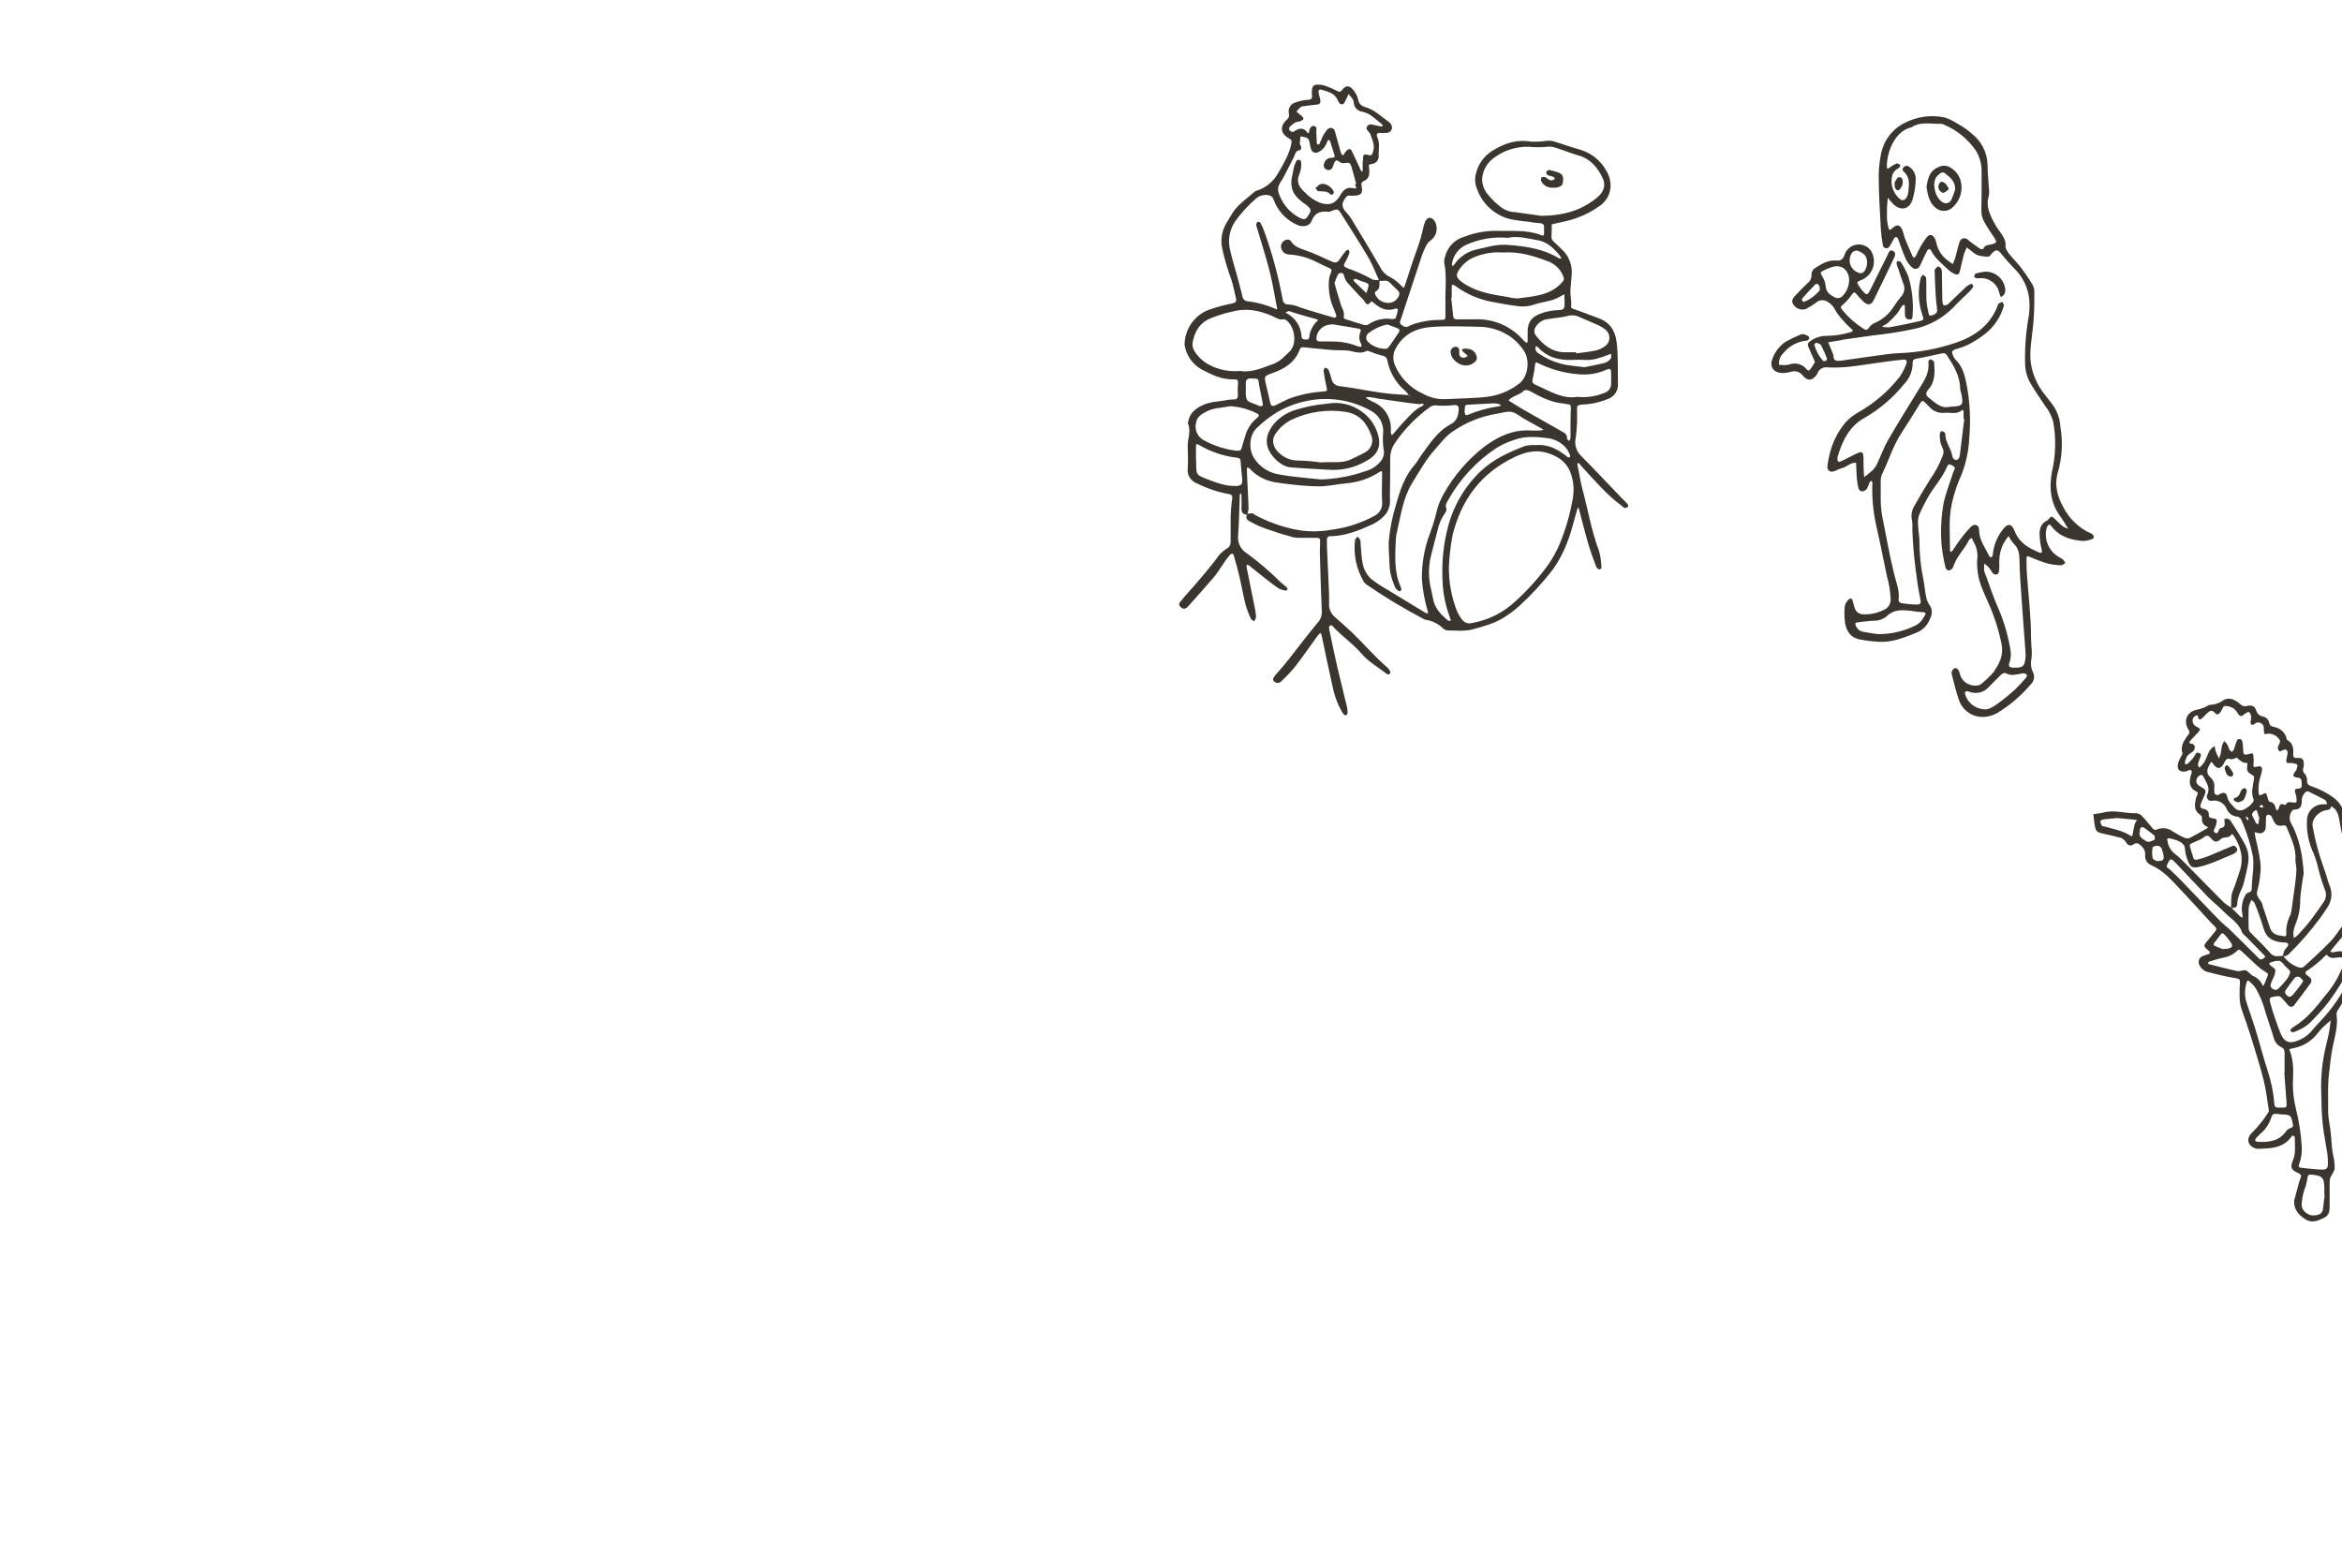 <svg width="1411" height="945" viewBox="0 0 1411 945" fill="none" xmlns="http://www.w3.org/2000/svg">
<g clip-path="url(#clip0_10_16)">
<path d="M751.638 309.525C750.72 311.076 750.372 312.496 752.229 313.742C756.527 316.27 761.12 318.258 765.905 319.662C770.274 321.257 774.644 322.481 779.013 323.704C780.45 324.001 781.917 324.126 783.383 324.075C786.725 324.075 790.089 324.075 793.432 324.075C794.852 324.075 795.4 324.774 795.356 326.129C795.356 328.729 795.115 331.328 795.203 333.928C795.53 345.42 795.837 356.912 796.361 368.404C796.42 369.68 796.217 370.954 795.766 372.148C795.315 373.343 794.626 374.433 793.739 375.351C787.818 382.473 782.246 389.858 776.5 397.198C774.905 399.23 773.202 401.196 771.542 403.163C770.471 404.43 769.356 405.631 768.286 406.942C767.215 408.253 766.298 409.565 767.893 410.832C768.49 411.302 769.242 411.529 769.999 411.469C770.757 411.408 771.465 411.064 771.979 410.504C774.953 407.698 777.755 404.713 780.368 401.568C785.109 395.429 789.501 389.028 794.089 382.736C794.581 382.195 795.138 381.717 795.749 381.315C795.945 381.971 796.185 382.605 796.338 383.26C798.522 393.703 800.708 404.146 803.046 414.568C804.059 419.458 805.828 424.16 808.29 428.506C808.737 429.271 809.24 430.001 809.796 430.691C809.923 430.816 810.081 430.909 810.253 430.958C810.424 431.008 810.605 431.013 810.78 430.974C811.217 430.778 811.851 430.342 811.851 429.992C811.91 428.711 811.815 427.427 811.567 426.169C809.666 418.129 807.612 410.111 805.755 402.136C804.029 394.599 802.456 387.04 800.861 379.503C800.69 378.785 800.69 378.036 800.861 377.318C800.861 377.012 801.691 376.881 802.149 376.728L802.608 377.012C808.048 383.107 814.931 387.585 820.327 393.878C824.544 398.837 830.596 402.267 835.883 406.309C836.121 406.384 836.374 406.399 836.619 406.349C836.864 406.299 837.091 406.188 837.28 406.025C837.443 405.814 837.553 405.566 837.598 405.304C837.644 405.041 837.625 404.771 837.543 404.517C837.169 403.686 836.625 402.942 835.947 402.333C828.366 395.779 821.855 388.11 814.646 381.184C811.303 377.972 807.765 374.958 804.313 371.877C803.091 370.87 802.128 369.585 801.505 368.129C800.882 366.673 800.617 365.089 800.731 363.51C800.862 360.56 800.729 357.567 800.598 354.596C800.249 346.075 799.833 337.555 799.44 329.035C799.44 327.746 799.44 326.435 799.44 325.124C799.408 324.836 799.443 324.544 799.544 324.272C799.645 324 799.81 323.756 800.022 323.558C800.235 323.361 800.491 323.215 800.769 323.135C801.048 323.054 801.339 323.039 801.625 323.092C810.364 322.961 818.186 319.836 825.985 316.363C829.564 314.787 832.721 312.393 835.204 309.372C836.923 306.735 837.693 303.591 837.389 300.458C837.498 292.462 837.564 284.444 837.564 276.426C837.513 272.914 838.586 269.477 840.624 266.616C846.322 258.359 853.395 251.139 861.532 245.271C862.197 244.812 862.949 244.495 863.743 244.341C864.536 244.187 865.352 244.199 866.141 244.376C869.449 244.589 872.771 244.487 876.06 244.07C877.96 243.939 878.944 244.637 878.857 246.538C878.638 250.252 877.786 253.683 874.029 255.627C866.163 259.756 861.619 267.054 856.551 273.914C855.13 275.836 854.059 278.043 852.486 279.834C846.303 286.847 843.464 295.39 841.061 304.129C838.815 311.351 837.35 318.791 836.691 326.325C836.451 330.564 837.019 334.825 837.084 339.085C837.119 343.524 838.031 347.912 839.77 351.996C840.016 352.884 840.393 353.73 840.886 354.508C841.52 355.273 842.633 356.388 843.288 356.257C844.73 355.929 844.271 354.487 843.856 353.526C839.727 344.35 840.579 334.671 840.929 325.124C841.079 323.102 841.415 321.098 841.934 319.137C844.118 309.612 845.495 299.737 850.673 291.304C855.042 284.247 859.019 276.907 864.656 270.68C867.999 266.988 870.86 262.902 875.142 260.062C883.028 254.579 892.037 250.923 901.513 249.357C904.55 248.898 907.695 247.697 910.557 248.199C913.419 248.702 915.734 250.952 918.312 252.394C921.699 254.294 925.107 256.152 928.494 258.031C928.974 258.293 929.432 258.62 929.891 258.904C929.434 259.145 928.939 259.307 928.427 259.384C926.374 259.384 924.321 259.537 922.289 259.384C911.54 258.794 902.627 262.902 894.15 269.238C884.341 276.904 876.13 286.419 869.985 297.246C867.71 301.053 866.1 305.22 865.223 309.568C863.979 314.38 862.455 319.115 860.658 323.748C857.905 331.804 856.553 340.272 856.659 348.785C857.098 355.399 858.279 361.943 860.178 368.294C860.287 368.753 860.287 369.256 860.352 369.736C859.852 369.637 859.36 369.491 858.887 369.299C850.978 364.515 843.07 359.752 835.183 354.902C831.962 353.098 828.887 351.045 825.985 348.763C823.155 346.054 821.329 342.464 820.807 338.581C820.152 335.151 820.087 331.613 819.76 328.139C819.8 327.208 819.725 326.277 819.54 325.364C819.097 324.616 818.544 323.939 817.901 323.354C817.355 324.053 816.438 324.709 816.35 325.539C815.335 334.253 817.217 343.059 821.703 350.598C822.087 351.211 822.592 351.74 823.188 352.15C834.152 359.706 845.564 366.593 857.359 372.774C857.835 373.063 858.348 373.284 858.887 373.429C862.885 374.025 866.594 375.868 869.484 378.694C870.31 379.461 871.393 379.889 872.52 379.895C877.501 379.895 882.439 380.507 887.442 379.153C893.996 377.361 900.552 375.658 906.428 371.856C909.712 369.773 912.809 367.411 915.69 364.798C922.946 358.148 929.613 350.882 935.615 343.082C939.255 337.954 942.194 332.363 944.354 326.456C946.823 320.143 948.331 313.348 950.254 306.903C950.407 306.444 950.625 306.008 950.821 305.549C950.996 306.051 951.236 306.554 951.367 307.056C953.224 314.004 954.93 320.951 956.94 327.833C958.295 332.442 959.975 336.922 961.657 341.422C961.92 342.121 962.882 343.082 963.516 343.082C965.132 343.082 964.847 341.553 964.738 340.57C964.622 337.612 964.153 334.678 963.341 331.831C958.796 319.902 956.786 307.318 953.443 295.061C952.067 290.08 951.521 284.969 950.32 279.966C950.32 279.66 950.494 279.288 950.604 278.938C950.908 279.008 951.196 279.134 951.455 279.309C952.198 280.14 952.853 281.036 953.64 281.844C961.09 289.884 968.169 298.273 977.104 304.805C977.694 305.242 978.241 305.942 978.896 306.073C979.592 306.08 980.262 305.822 980.774 305.351C980.992 305.177 980.949 304.281 980.774 303.975C979.419 302.446 977.978 301.004 976.558 299.606C968.453 291.173 960.458 282.609 952.199 274.329C950.857 272.909 949.896 271.173 949.407 269.282C948.918 267.391 948.917 265.406 949.402 263.514C950.078 258.182 950.32 252.805 950.123 247.434C950.123 244.419 949.926 244.069 953.334 243.764C958.689 243.552 963.963 242.391 968.911 240.334C970.749 239.649 972.315 238.386 973.375 236.736C974.434 235.085 974.932 233.136 974.789 231.18C974.549 222.856 975.029 214.51 973.981 206.164C973.063 198.954 969.764 194.126 962.903 191.657C957.878 189.844 952.92 187.791 947.851 186.109C946.344 185.606 946.452 185.169 946.627 183.924C946.698 182.272 946.596 180.617 946.321 178.986C946.161 177.535 946.096 176.076 946.125 174.616C946.322 171.318 946.803 168.063 946.934 164.72C947.06 162.033 946.593 159.351 945.57 156.863C944.548 154.376 942.993 152.143 941.013 150.322C939.397 148.749 937.844 147.155 936.162 145.691C935.65 145.309 935.248 144.798 934.995 144.211C934.741 143.625 934.648 142.982 934.721 142.348C934.918 139.966 934.851 137.563 934.894 135.16C937.079 134.701 939.112 134.242 941.21 133.74C949.571 132.132 957.472 128.693 964.346 123.669C970.9 118.6 972.255 110.079 967.493 102.389C963.91 96.237 958.031 91.759 951.15 89.936C946.016 88.538 941.012 86.637 935.856 85.108C934.421 84.8 932.946 84.726 931.487 84.889C928.384 85.336 925.245 85.482 922.114 85.326C913.375 83.818 905.795 86.615 898.673 91.137C893.791 94.318 890.361 99.294 889.125 104.988C888.414 107.901 888.658 110.965 889.823 113.727C891.353 118.121 893.932 122.075 897.335 125.246C900.739 128.418 904.865 130.71 909.356 131.926C913.152 132.736 916.998 133.291 920.868 133.587C923.03 134.029 925.22 134.321 927.423 134.461C930.11 134.461 930.481 135.838 930.241 138.001C930.241 138.918 930.241 139.858 930.241 140.775C930.241 142.13 929.653 142.13 928.538 141.693C919.799 138.263 910.645 139.399 901.6 139.093C894.936 139.046 888.324 140.261 882.113 142.675C879.338 143.473 876.82 144.985 874.812 147.059C872.803 149.132 871.373 151.696 870.664 154.495C870.205 155.699 870.012 156.989 870.096 158.275C871.779 166.205 870.62 174.202 870.839 182.154C870.839 184.754 870.839 187.376 870.839 189.976C870.839 192.576 870.838 192.728 867.954 192.749C862.775 192.695 857.618 193.432 852.661 194.934C851.247 195.358 849.878 195.922 848.575 196.617C846.959 197.512 845.888 196.814 844.556 195.918C842.677 194.672 843.682 193.318 844.097 192.051C848.204 179.452 852.356 166.861 856.551 154.276C857.333 152.024 858.282 149.833 859.39 147.722C859.963 146.602 860.813 145.647 861.859 144.947C863.697 143.634 864.967 141.67 865.409 139.455C865.851 137.239 865.433 134.938 864.24 133.019C862.295 130.484 860.046 130.616 858.648 133.456C858.062 134.807 857.636 136.222 857.38 137.672C856.583 141.452 855.531 145.175 854.233 148.814C851.437 156.417 848.947 164.108 846.478 171.842C845.997 173.284 845.757 173.896 844.556 172.519C842.345 170.011 839.656 167.969 836.647 166.511C834.412 165.235 832.622 163.307 831.513 160.984C825.92 151.197 820.02 141.561 814.187 131.926C813.311 130.497 812.28 129.17 811.108 127.972C808.683 125.416 807.918 122.903 810.233 119.735C811.064 118.577 811.521 117.683 813.095 117.879C814.205 118.01 815.327 118.01 816.438 117.879C820.064 117.508 821.025 116.437 820.457 112.81C820.195 111.084 819.649 109.948 821.9 108.987C825.199 107.588 825.09 104.334 824.893 101.319C824.893 100.117 823.976 99.134 826.226 98.828C826.878 98.799 827.517 98.633 828.1 98.34C828.683 98.047 829.196 97.635 829.608 97.129C830.021 96.624 830.321 96.037 830.491 95.408C830.661 94.778 830.698 94.119 830.596 93.475C830.596 89.826 831.405 86.068 829.766 82.551C829.154 81.196 829.48 79.973 831.469 80.082C832.769 80.213 834.079 80.213 835.379 80.082C835.99 80.081 836.589 79.91 837.108 79.587C837.626 79.265 838.043 78.803 838.313 78.256C838.583 77.709 838.696 77.097 838.637 76.49C838.578 75.882 838.351 75.302 837.98 74.817C837.699 74.336 837.328 73.913 836.888 73.572C832.212 70.273 828.149 66.144 822.403 64.462C821.328 64.228 820.351 63.664 819.61 62.85C818.87 62.035 818.402 61.01 818.273 59.917C817.727 57.788 816.695 55.813 815.258 54.149C812.833 51.265 810.889 51.266 808.486 54.303C807.263 55.854 806.629 55.329 805.384 54.695C803.076 53.528 800.696 52.507 798.26 51.637C796.849 51.185 795.372 50.971 793.89 51.003C791.444 51.003 790.658 51.9 790.396 54.39C790.286 55.319 790.286 56.257 790.396 57.186C790.723 59.371 790.089 60.048 787.774 60.157C785.222 60.361 782.709 60.905 780.302 61.775C778.963 62.195 777.83 63.1 777.123 64.312C776.416 65.524 776.186 66.956 776.479 68.329C776.697 68.984 776.708 69.69 776.509 70.351C776.309 71.013 775.909 71.596 775.365 72.021C770.886 76.084 771.366 80.52 776.654 83.382C777.899 84.059 778.401 84.802 778.117 85.938C777.641 88.453 776.909 90.912 775.932 93.278C773.913 97.65 771.606 101.882 769.028 105.949C766.474 109.805 762.787 112.774 758.476 114.448C757.578 114.653 756.717 114.992 755.92 115.453C750.807 119.954 744.996 123.733 741.523 129.982C740.649 131.598 739.622 133.15 738.704 134.745C736.106 139.266 735.266 144.586 736.345 149.688C737.715 155.983 739.526 162.174 741.764 168.215C743.031 172.038 743.795 176.036 744.691 179.991C745.106 181.782 744.277 182.46 742.376 182.853C738.041 183.702 733.765 184.826 729.573 186.218C725.026 187.641 721.044 190.462 718.192 194.278C715.341 198.094 713.765 202.712 713.688 207.475C713.691 208.219 713.818 208.957 714.062 209.66C714.752 212.437 716.015 215.038 717.772 217.296C719.529 219.554 721.742 221.418 724.264 222.768C730.338 225.958 736.541 228.908 743.707 228.58C745.324 228.58 746.132 229.148 745.892 230.874C745.761 232.185 745.74 233.474 745.696 234.785C745.696 236.62 746.198 239.045 745.237 240.094C744.276 241.143 741.807 240.487 740.059 240.88C734.706 242.082 729.135 241.754 723.979 244.42C720.243 246.386 717.054 248.789 716.093 253.159C715.918 253.88 715.524 254.732 715.764 255.343C717.774 259.953 715.393 264.454 715.568 268.998C715.743 273.542 715.808 277.933 715.568 282.39C715.356 284.233 715.765 286.093 716.731 287.676C717.697 289.259 719.165 290.475 720.9 291.129C726.998 294.227 733.509 296.435 740.234 297.684C741.894 297.968 742.594 298.513 742.419 300.108C740.977 308.957 741.544 317.871 741.435 326.763C741.425 327.604 741.173 328.425 740.708 329.127C740.243 329.828 739.584 330.381 738.813 330.717C736.323 332.322 734.226 334.464 732.675 336.987C728.961 341.837 724.984 346.49 721.051 351.144C717.927 354.836 714.498 358.353 711.549 362.067C710.849 362.898 709.757 364.013 711.024 365.454C712.291 366.896 713.58 367.333 715.218 365.935C715.504 365.689 715.774 365.427 716.027 365.148C721.183 359.315 726.426 353.569 731.429 347.67C733.788 344.83 735.646 341.597 737.787 338.56C738.704 337.177 739.711 335.856 740.802 334.606C742.112 333.164 742.986 333.295 743.445 335.13C744.668 339.369 745.849 343.629 746.854 347.933C748.1 353.307 749.038 358.857 750.37 364.122C751.241 367.114 752.336 370.035 753.648 372.861C753.932 373.516 754.938 373.865 755.593 374.346C756.008 373.407 756.815 372.445 756.75 371.528C756.561 369.322 756.218 367.131 755.724 364.973C754.18 357.225 752.622 349.477 751.049 341.728C751.005 341.256 751.005 340.78 751.049 340.307C751.583 340.361 752.103 340.516 752.579 340.766C755.921 343.388 759.131 346.12 762.562 348.741C765.183 350.795 767.783 352.87 770.558 354.683C771.873 355.303 773.285 355.696 774.731 355.842C774.906 355.843 775.079 355.801 775.235 355.721C775.391 355.641 775.526 355.526 775.627 355.383C775.689 354.879 775.572 354.369 775.299 353.941C774.097 352.805 772.677 351.887 771.497 350.751C765.174 344.47 758.392 338.671 751.203 333.404C749.45 332.358 748.024 330.84 747.089 329.025C746.155 327.21 745.747 325.17 745.913 323.136C746.482 315.183 746.613 307.208 746.918 299.256C746.896 298.885 746.896 298.513 746.918 298.142C747.009 297.796 747.136 297.46 747.292 297.137C747.532 297.531 747.947 297.902 747.947 298.273C747.947 301.07 748.122 303.867 747.947 306.641C747.947 309.066 749.17 309.961 751.311 310.18C751.784 309.01 752.1 307.784 752.25 306.531C752.053 300.436 751.705 294.341 751.399 288.246C751.311 286.396 751.246 284.538 751.203 282.674C751.253 282.312 751.356 281.958 751.508 281.625C751.923 281.8 752.468 281.866 752.73 282.172C756.736 286.608 762.127 289.558 768.023 290.539C771.082 291.107 774.206 291.501 777.309 291.807C782.982 292.547 788.694 292.963 794.415 293.052C800.096 293.052 805.733 291.697 811.413 291.194C818.423 290.582 825.175 288.257 831.076 284.422C833.02 283.155 832.693 284.597 832.693 285.559C832.693 291.152 832.344 296.744 832.693 302.315C832.898 304.065 832.549 305.835 831.695 307.375C830.84 308.916 829.522 310.149 827.929 310.901C826.946 311.447 825.942 311.906 824.959 312.431C817.63 315.969 809.769 318.279 801.691 319.269C794.389 320.586 786.9 320.46 779.647 318.897C771.348 317.156 763.347 314.212 755.898 310.158C754.588 308.563 753.211 309.634 751.638 309.525ZM823.254 176.67C820.764 174.267 818.23 171.863 815.761 169.438C815.543 169.22 815.565 168.761 815.478 168.39C815.98 168.39 816.547 167.954 816.984 168.085C817.85 168.398 818.696 168.763 819.519 169.177C821.223 169.898 823.889 170.182 824.392 171.362C824.894 172.542 823.648 174.922 823.146 176.758L823.67 177.587L823.254 176.67ZM848.947 238.083C843.594 237.668 838.219 237.493 832.932 236.751C824.368 235.549 815.892 233.736 807.306 232.687C806.121 232.661 804.981 232.238 804.065 231.485C803.15 230.732 802.513 229.694 802.258 228.536C801.742 226.575 801.123 224.643 800.402 222.747C800.118 222.135 798.96 221.895 798.217 221.48C797.933 222.113 797.364 222.79 797.43 223.358C797.845 226.286 798.304 229.192 798.96 232.097C799.812 235.811 799.878 235.637 796.491 236.008C789.678 236.439 782.965 237.867 776.566 240.246C774.032 241.339 771.585 242.628 769.116 243.873C766.647 245.119 765.839 244.922 765.205 242.366C764.397 238.98 763.654 235.549 762.845 232.162C761.534 226.526 761.536 226.614 766.888 224.713C774.076 222.135 780.258 218.268 783.033 210.665C783.557 209.223 784.41 209.114 785.568 209.245C789.238 209.595 792.908 210.075 796.6 210.359C801.002 210.867 805.431 211.116 809.862 211.102C814.406 210.927 818.863 214.007 823.451 211.407C823.8 211.211 824.499 211.539 825.023 211.713C827.575 212.744 830.187 213.62 832.845 214.336C833.647 214.417 834.395 214.779 834.955 215.359C835.515 215.939 835.851 216.698 835.904 217.503C837.349 224.643 841.206 231.069 846.828 235.702C847.576 236.454 848.237 237.29 848.795 238.193L849.625 238.477L849.23 238.87C849.165 238.586 849.056 238.345 848.947 238.083ZM831.119 168.805C829.655 168.674 827.885 169.001 826.749 168.302C822.074 165.703 817.185 163.51 812.134 161.748C809.141 160.481 809.119 160.241 810.801 157.379C811.673 155.785 812.404 154.119 812.986 152.398C813.182 151.873 812.658 151.065 812.44 150.388C811.871 150.672 811.108 150.824 810.737 151.283C809.361 153.031 808.026 154.801 806.803 156.658C805.579 158.516 804.095 158.406 802.194 157.532C796.995 155.151 791.793 152.682 786.419 150.803C783.207 149.667 780.128 148.792 778.096 145.821C777.798 145.224 777.287 144.762 776.664 144.523C776.041 144.284 775.352 144.287 774.731 144.532C773.93 144.798 773.223 145.291 772.696 145.95C772.169 146.609 771.843 147.407 771.759 148.247C771.729 149.543 772.205 150.799 773.086 151.749C773.967 152.7 775.184 153.27 776.479 153.338C782.393 153.644 788.17 155.231 793.41 157.991C795.595 159.018 797.78 160.175 799.965 161.114C802.63 162.316 802.631 162.273 801.473 165.354C801.109 166.198 800.86 167.087 800.731 167.997C800.137 173.724 800.931 179.508 803.046 184.863C803.701 186.392 804.379 187.922 804.925 189.495C805.471 191.068 804.661 191.679 803.263 191.286C796.556 189.32 789.828 187.397 783.186 185.19C781.005 184.191 778.657 183.605 776.261 183.464C774.076 183.464 773.093 182.46 772.721 180.145C770.174 166.4 766.521 152.883 761.798 139.727C761.132 137.815 760.313 135.959 759.351 134.177C759.125 133.955 758.844 133.795 758.538 133.714C758.231 133.634 757.909 133.636 757.603 133.719C757.356 133.935 757.16 134.204 757.031 134.507C756.903 134.81 756.845 135.138 756.861 135.466C756.991 136.378 757.224 137.272 757.558 138.131C760.049 146.608 762.802 154.997 764.943 163.562C766.756 170.684 767.87 177.959 769.312 185.169C769.443 185.824 769.815 186.83 768.482 186.153C763.27 183.785 757.72 182.251 752.032 181.608C751.12 181.6 750.242 181.25 749.575 180.627C748.907 180.004 748.498 179.154 748.427 178.244C747.553 174.114 746.242 170.05 745.258 165.965C743.904 160.984 742.31 156.068 741.196 151.043C740.405 148.096 740.247 145.015 740.733 142.002C741.219 138.99 742.337 136.114 744.015 133.565C747.662 128.459 751.899 123.802 756.641 119.692C757.752 118.714 759.087 118.027 760.528 117.691C761.969 117.356 763.472 117.383 764.9 117.769C765.423 117.935 765.902 118.217 766.299 118.596C766.697 118.975 767.003 119.439 767.193 119.954C768.376 123.357 770.24 126.484 772.67 129.143C775.101 131.803 778.045 133.939 781.328 135.422C784.54 136.995 788.887 136.471 790.067 133.412C792.033 128.213 795.42 127.011 800.336 127.644C801.144 127.754 802.063 127.098 802.937 126.836C805.995 125.918 806.127 125.832 808.027 128.803C813.577 137.542 819.191 146.281 824.413 155.172C827.013 159.542 828.782 164.502 830.967 169.177C833.152 169.636 835.335 168.259 837.302 170.247C838.809 171.864 840.426 173.393 842.042 174.9C843.659 176.408 843.136 177.916 842.175 179.38C841.427 180.561 840.334 181.484 839.045 182.023C837.755 182.562 836.331 182.692 834.965 182.394C833.497 182.18 832.112 181.574 830.959 180.639C829.805 179.705 828.926 178.477 828.411 177.085C828.236 176.714 828.41 175.818 828.65 175.709C831.84 174.158 830.922 171.273 831.119 168.805ZM872.936 341.226C873.241 334.957 873.971 328.716 875.121 322.546C880.364 301.113 892.357 284.902 912.763 275.267C919.055 272.296 925.305 270.898 931.924 272.843C938.544 274.787 943.7 278.174 946.213 284.837C948.057 289.837 948.516 295.24 947.544 300.48C945.952 309.73 943.351 318.778 939.789 327.461C937.859 332.079 935.435 336.475 932.558 340.57C926.768 348.505 920.179 355.826 912.895 362.417C905.709 369.133 896.733 373.625 887.05 375.351C885.98 375.705 884.828 375.721 883.749 375.397C882.67 375.072 881.717 374.422 881.02 373.537C879.783 371.969 878.733 370.261 877.894 368.448C874.458 359.791 872.774 350.539 872.936 341.226ZM872.04 240.465C866.906 240.861 861.77 239.736 857.272 237.232C849.591 233.777 843.513 227.528 840.274 219.754C839.592 218.061 839.326 216.229 839.497 214.412C839.668 212.596 840.271 210.846 841.257 209.31C846.064 200.833 854.037 197.534 862.951 196.966C872.935 196.311 883.03 196.726 893.058 196.966C898.96 197.39 904.656 199.323 909.597 202.581C912.662 204.71 915.324 207.366 917.461 210.425C922.071 216.171 920.978 226.723 915.276 231.136C909.572 235.545 902.774 238.316 895.614 239.154C888.382 239.984 881.129 239.984 871.953 240.465H872.04ZM928.427 130.069C925.172 129.61 919.186 128.649 913.134 127.884C910.163 127.824 907.273 126.906 904.811 125.241C901.545 122.813 898.607 119.971 896.072 116.787C894.1 114.294 892.994 111.226 892.925 108.048C893.054 105.541 893.743 103.095 894.937 100.888C896.132 98.68 897.802 96.767 899.829 95.288C905.906 90.655 913.383 88.235 921.022 88.428C924.653 88.815 928.315 88.815 931.946 88.428C933.784 88.216 935.646 88.433 937.386 89.061C941.93 90.481 946.344 92.361 950.953 93.65C958.185 95.66 962.4 100.794 965.481 107.108C967.665 111.477 966.247 115.672 962.423 118.862C953.335 126.421 942.956 129.916 928.427 130.069ZM747.313 223.533C740.766 224.147 734.182 222.833 728.371 219.754C724.773 217.842 721.754 214.997 719.633 211.517C718.631 209.965 718.233 208.099 718.517 206.274C719.696 200.31 722.276 195.175 728.197 192.291C732.935 190.266 737.858 188.707 742.899 187.638C751.223 185.453 759.001 187.179 766.538 190.412C768.723 191.352 770.558 192.969 773.202 192.401C773.933 192.393 774.642 192.657 775.19 193.143C780.215 197.163 781.569 207.278 777.046 211.713C774.097 214.597 771.193 217.896 766.954 219.36C760.531 221.676 754.217 224.626 747.313 223.533ZM905.729 152.135C915.036 151.524 923.47 153.993 931.816 157.161C934.014 157.84 936.037 158.992 937.743 160.535C939.448 162.079 940.795 163.977 941.69 166.096C942.389 167.778 942.454 168.586 941.318 169.897C934.196 178.068 924.189 178.506 914.577 179.795C912.546 179.8 910.525 179.528 908.568 178.986C900.004 177.631 891.396 176.386 883.728 171.886C882.268 171.096 880.898 170.151 879.642 169.067C877.239 166.882 877.219 165.572 878.923 162.775C881.421 158.837 885.201 155.881 889.627 154.408C894.767 152.498 900.26 151.722 905.729 152.135ZM820.982 98.609C820.982 99.92 820.982 101.209 820.982 102.52C820.93 102.878 820.818 103.225 820.654 103.547C820.33 103.264 820.044 102.941 819.802 102.586C819.387 101.778 819.103 100.903 818.71 100.073C817.312 97.058 815.871 94.043 814.473 91.028C813.839 89.718 812.833 89.499 811.785 90.351C810.963 90.995 810.299 91.817 809.841 92.755C809.36 93.847 808.923 93.737 808.399 92.995C807.994 92.388 807.697 91.715 807.524 91.006C806.431 87.117 805.449 83.207 804.292 79.34C804.229 78.835 804.02 78.359 803.69 77.972C803.36 77.585 802.924 77.303 802.435 77.162C801.947 77.02 801.428 77.024 800.942 77.174C800.456 77.325 800.025 77.615 799.702 78.007C798.504 79.404 797.497 80.954 796.709 82.617C796.032 83.906 795.616 85.348 794.983 86.68C794.983 86.921 794.373 87.095 794.089 87.052C793.925 87.018 793.77 86.945 793.641 86.838C793.511 86.732 793.409 86.595 793.344 86.44C793.213 84.387 793.213 82.355 793.061 80.301C792.929 78.728 793.804 76.368 791.838 75.932C789.872 75.495 788.976 77.549 788.648 79.427C788.495 80.279 788.32 80.803 787.49 79.689C785.458 76.87 782.901 77.09 780.236 78.794C779.777 79.078 779.231 79.537 778.772 79.471C778.057 79.404 777.394 79.068 776.916 78.531C776.762 78.226 776.681 77.889 776.681 77.548C776.681 77.206 776.762 76.87 776.916 76.565C777.901 75.49 779.042 74.57 780.302 73.834C781.22 73.332 782.488 73.419 783.449 73.004C784.41 72.589 785.24 72.086 785.305 71.518C785.371 70.95 784.431 70.185 783.929 69.53L783.449 69.269L781.089 67.214C781.878 66.24 782.732 65.321 783.645 64.462C784.315 64.099 785.068 63.918 785.83 63.937C788.386 63.587 790.92 63.217 793.498 62.998C795.246 62.845 795.684 61.862 795.465 60.376C795.247 58.89 794.613 57.187 794.373 55.57C794.302 55.341 794.298 55.096 794.36 54.865C794.422 54.634 794.546 54.426 794.723 54.263C794.899 54.101 795.119 53.992 795.354 53.949C795.59 53.905 795.832 53.929 796.054 54.018C799.877 55.22 804.073 55.941 805.951 60.311C806.184 61.011 806.555 61.657 807.044 62.211C807.216 62.431 807.438 62.605 807.692 62.719C807.947 62.832 808.227 62.882 808.505 62.863C808.784 62.843 809.052 62.755 809.288 62.608C809.525 62.46 809.723 62.256 809.862 62.014C810.272 61.393 810.622 60.735 810.91 60.048C811.456 58.934 811.981 57.864 812.506 56.684C813.418 57.697 814.272 58.762 815.062 59.873C815.407 60.552 815.6 61.297 815.629 62.058C815.746 63.364 816.303 64.592 817.208 65.54C818.113 66.489 819.312 67.102 820.611 67.28C825.658 68.219 828.848 71.999 832.606 74.904C832.89 75.101 832.977 75.538 833.152 75.865C832.802 75.975 832.451 76.215 832.124 76.172C831.403 76.172 830.703 75.844 829.939 75.757C827.754 75.495 825.286 73.965 823.734 76.04C822.183 78.116 825.046 79.186 825.614 80.869C826.947 84.67 828.803 88.385 826.815 92.58C826.335 93.628 826.138 93.737 824.98 93.475C821.332 92.688 821.267 92.841 821.136 96.512C820.961 97.145 820.982 97.866 820.982 98.609ZM817.05 110.756L816.416 110.931C816.679 111.805 816.918 112.679 817.18 113.575C816.197 113.466 815.192 113.378 814.187 113.225C811.587 112.875 809.402 114.251 807.633 117.376C804.683 122.728 801.079 124.062 795.399 122.249C791.794 120.79 788.556 118.552 785.917 115.694C782.684 112.723 780.717 109.423 782.858 104.901C783.358 103.706 783.696 102.45 783.863 101.165C784.005 99.88 784.005 98.583 783.863 97.298C783.863 96.948 783.187 96.446 782.728 96.337C782.269 96.228 781.439 96.337 781.243 96.708C780.605 97.805 780.091 98.971 779.713 100.183C779.298 101.581 779.167 103.066 778.796 104.552C776.808 112.439 778.446 117.136 784.979 122.03C785.569 122.467 786.222 122.838 786.79 123.319C790.373 126.29 790.309 126.749 787.731 130.55C786.464 132.451 785.284 132.32 783.536 131.49C778.161 128.881 773.881 124.454 771.454 118.993C769.269 114.623 769.532 112.439 772.416 108.288C773.019 107.356 773.557 106.385 774.031 105.382C775.801 101.908 777.55 98.434 779.363 95.004C780.324 93.191 780.369 90.525 783.428 90.46C783.624 90.46 784.016 89.192 783.95 88.559C783.885 87.925 783.12 87.226 783.12 86.549C783.183 85.085 783.336 83.625 783.579 82.18C784.796 82.328 785.997 82.591 787.163 82.966C787.885 83.323 788.433 83.952 788.691 84.714C789.172 86.266 789.281 87.969 789.783 89.543C789.861 90.013 790.049 90.458 790.332 90.842C790.615 91.226 790.985 91.537 791.411 91.751C791.838 91.964 792.309 92.073 792.785 92.069C793.262 92.065 793.73 91.948 794.153 91.727C795.618 91.03 796.905 90.006 797.912 88.734C798.709 87.487 799.373 86.162 799.899 84.779C800.03 84.561 800.446 84.234 800.577 84.299C800.912 84.437 801.184 84.694 801.341 85.02C802.258 87.817 803.132 90.613 803.984 93.431C804.356 94.676 803.68 95.07 802.565 95.07C801.44 94.967 800.316 95.287 799.412 95.965C798.508 96.642 797.888 97.631 797.671 98.74C797.441 99.355 797.448 100.033 797.69 100.642C797.933 101.252 798.392 101.751 798.981 102.04C799.526 102.398 800.185 102.538 800.829 102.432C801.472 102.327 802.054 101.984 802.457 101.471C803.505 100.051 803.592 97.473 804.859 96.774C806.126 96.075 807.568 98.696 809.709 98.347C813.051 97.8 813.27 97.866 814.253 100.531C815.324 104.005 816.111 107.392 817.05 110.756ZM795.77 288.901C787.555 287.961 779.253 287.459 771.126 285.951C767.905 285.533 764.819 284.403 762.09 282.642C759.361 280.881 757.06 278.533 755.352 275.77C752.206 270.395 752.644 262.225 757.144 257.921C760.847 254.306 764.943 251.119 769.357 248.418C775.719 244.705 782.723 242.222 790.003 241.099C802.279 239.155 814.851 241.369 825.723 247.391C828.161 248.612 830.184 250.527 831.537 252.894C832.89 255.261 833.512 257.975 833.327 260.695C832.997 264.014 833.085 267.361 833.589 270.658C833.916 272.069 833.871 273.541 833.461 274.93C833.052 276.32 832.291 277.58 831.251 278.588C828.895 281.227 825.806 283.106 822.38 283.985C813.814 286.977 804.84 288.635 795.77 288.901ZM925.391 268.189C923.193 268.067 920.988 268.243 918.837 268.713C909.159 272.427 899.72 276.644 892.008 284.006C882.45 293.156 875.64 304.795 872.345 317.609C869.731 327.643 868.619 338.01 869.047 348.37C869.144 355.386 870.301 362.345 872.477 369.015C872.958 370.414 873.482 371.79 873.941 373.189C873.986 373.5 873.986 373.816 873.941 374.127C873.439 374.127 872.784 374.128 872.456 373.931C868.087 370.326 864.262 366.415 863.322 360.473C862.973 358.288 862.384 356.103 861.925 353.918C860.592 347.94 860.592 341.742 861.925 335.764C863.17 330.39 864.721 325.08 866.053 319.706C866.834 315.899 868.388 312.292 870.619 309.11C870.95 308.719 871.191 308.259 871.323 307.765C871.455 307.27 871.476 306.751 871.385 306.248C870.533 304.303 871.602 302.927 872.345 301.551C879.474 288.682 889.637 277.747 901.95 269.697C905.28 267.72 908.829 266.136 912.524 264.977C919.078 262.596 926.004 263.208 932.733 264.039C936.995 264.642 940.885 266.797 943.657 270.09C944.628 271.429 945.4 272.901 945.95 274.46C945.95 274.744 945.951 275.399 945.754 275.486C945.562 275.573 945.353 275.618 945.142 275.618C944.931 275.618 944.722 275.573 944.529 275.486C939.046 270.92 932.973 267.556 925.391 268.189ZM874.291 179.423H874.617C874.617 177.37 874.617 175.316 874.617 173.284C874.617 171.252 874.989 171.099 876.802 172.279C883.074 176.892 890.265 180.103 897.886 181.696C903.304 182.744 908.808 183.749 914.227 184.427C917.53 184.946 920.912 184.66 924.081 183.596C927.184 182.459 930.526 182.023 933.738 181.193C935.163 180.833 936.552 180.342 937.888 179.728C939.461 179.029 940.948 178.134 942.477 177.304C942.477 179.139 942.694 180.997 942.628 182.832C942.628 186.196 942.06 186.763 938.718 186.873C935.212 186.979 931.748 187.643 928.451 188.84C922.814 190.872 920.367 194.082 920.367 199.894C920.367 201.751 920.367 203.63 920.367 205.487C920.367 206.361 919.995 206.907 919.1 206.164C918.382 205.567 917.71 204.917 917.09 204.219C913.457 200.245 908.988 197.126 904.005 195.086C899.022 193.046 893.649 192.136 888.272 192.422C884.733 192.422 881.195 192.422 877.656 192.422C876.323 192.422 875.667 191.92 875.471 190.522C875.187 186.721 874.706 183.094 874.291 179.423ZM949.599 212.937V212.26C947.174 212.26 944.77 212.26 942.345 212.26C934.851 212.041 929.718 207.715 925.349 202.21C924.767 201.503 924.43 200.627 924.391 199.712C924.351 198.798 924.61 197.895 925.129 197.141C925.902 195.772 926.996 194.612 928.317 193.76C929.637 192.907 931.144 192.387 932.709 192.247C936.489 191.57 940.423 191.417 944.115 190.456C946.588 189.695 949.258 189.899 951.587 191.025C955.105 192.663 958.753 194.017 962.248 195.634C964.112 196.424 965.85 197.484 967.405 198.78C968.16 199.41 968.754 200.21 969.138 201.115C969.521 202.02 969.682 203.004 969.609 203.985C969.536 204.965 969.232 205.914 968.719 206.753C968.207 207.592 967.5 208.296 966.661 208.808C965.159 209.897 963.46 210.684 961.657 211.124C957.637 212.019 953.597 212.435 949.599 212.937ZM740.998 244.725C746.573 245.051 752.027 246.494 757.036 248.964C758.958 249.882 758.629 250.69 757.471 251.76C754.258 254.283 751.859 257.693 750.569 261.569C750.001 263.754 749.212 265.742 748.644 267.883C747.683 271.554 747.705 271.882 744.079 271.467C737.333 270.57 730.823 268.39 724.898 265.044C723.202 264.05 721.864 262.543 721.079 260.741C720.294 258.939 720.102 256.934 720.529 255.015C720.987 251.257 723.784 249.575 726.82 248.002C731.277 245.708 736.279 245.708 740.998 244.812V244.725ZM950.734 239.045C941.361 240.815 933.585 235.527 925.37 231.966C922.901 230.896 922.945 230.087 923.623 227.182C924.184 224.869 924.569 222.517 924.779 220.146C924.932 218.377 925.172 217.962 926.964 218.924C934.401 222.593 942.467 224.817 950.734 225.478C956.632 226.133 962.598 225.174 967.994 222.703C969.917 221.786 970.593 222.31 970.659 224.582C970.724 226.854 970.659 228.645 970.659 230.699C970.784 232.078 970.412 233.457 969.611 234.586C968.81 235.716 967.632 236.523 966.289 236.86C961.323 238.882 955.941 239.669 950.604 239.154L950.734 239.045ZM946.364 254.535H946.191C946.191 257.681 946.191 260.826 946.191 263.972C946.045 264.607 945.778 265.208 945.404 265.742C944.945 265.283 944.115 264.803 944.115 264.322C944.207 263.59 944.073 262.847 943.734 262.192C943.394 261.537 942.865 260.999 942.214 260.652C933.723 255.86 925.245 251.054 916.783 246.233C914.073 244.682 911.474 242.934 908.831 241.274C910.885 238.936 913.922 238.259 916.456 236.773L916.936 236.488C918.531 234.456 920.213 234.85 922.244 235.942C928.405 239.263 934.611 242.496 941.777 243.13C942.695 243.13 943.591 243.545 944.487 243.567C945.907 243.567 946.452 244.244 946.43 245.621C946.234 248.679 946.234 251.651 946.234 254.622L946.364 254.535ZM804.095 170.313C804.618 168.743 805.23 167.203 805.93 165.703C806.913 163.911 809.293 163.999 809.709 165.921C810.107 167.886 811.081 169.689 812.506 171.099C815.455 174.18 818.12 177.523 821.245 180.428C822.315 181.455 823.43 185.628 826.03 181.696C826.501 181.726 826.951 181.902 827.319 182.198C831.23 185.759 835.467 187.965 840.929 185.868C841.256 185.737 842.239 186.305 842.217 186.393C841.947 188.196 841.493 189.968 840.863 191.68C840.666 192.138 839.224 192.313 838.394 192.226C833.397 191.544 828.326 192.751 824.172 195.612C823.411 195.989 822.532 196.052 821.725 195.787C817.858 194.651 814.012 193.405 810.167 192.138C809.982 192.038 809.824 191.894 809.706 191.719C809.589 191.544 809.515 191.343 809.491 191.133C810.409 188.118 808.441 185.803 807.72 183.203C806.409 179.074 805.165 174.813 803.942 170.4L804.095 170.313ZM720.55 276.513C720.55 273.914 720.55 271.313 720.55 268.713C720.55 267.424 721.073 267.381 722.231 268.014C729.229 272.159 737.01 274.807 745.084 275.792C747.268 275.989 747.422 276.862 747.509 278.545C747.706 281.865 748.035 285.099 748.384 288.463C748.734 291.828 747.793 292.833 744.341 292.833C738.289 292.964 732.718 290.824 727.234 288.705C720.549 286.105 720.68 285.973 720.68 278.742L720.55 276.513ZM908.701 143.244C914.49 142.02 920.629 143.724 926.637 144.795C932.645 145.865 936.665 150.147 940.292 154.735C940.448 155.065 940.544 155.42 940.576 155.784C940.127 155.822 939.675 155.777 939.242 155.652C930.35 150.191 920.389 148.552 910.252 147.722C905.649 147.23 900.995 147.563 896.51 148.706C893.517 149.536 890.413 149.973 887.463 150.89C882.851 152.431 878.866 155.429 876.104 159.432C875.82 159.803 875.469 160.132 875.164 160.482C874.943 159.985 874.817 159.451 874.792 158.908C875.153 156.44 876.127 154.102 877.628 152.109C879.128 150.116 881.107 148.532 883.38 147.503C891.272 143.973 899.937 142.529 908.547 143.309L908.701 143.244ZM855.108 243.524C855.56 243.402 856.02 243.314 856.484 243.261C856.939 243.287 857.392 243.346 857.839 243.436C857.533 243.851 857.316 244.462 856.9 244.637C852.531 246.625 849.538 250.23 846.348 253.551C843.901 256.085 841.693 258.839 839.378 261.483C839.137 261.767 838.831 261.963 838.569 262.225C838.302 261.852 838.097 261.439 837.959 261.002C837.906 260.274 837.906 259.544 837.959 258.817C838.098 255.375 837.199 251.97 835.379 249.044C833.56 246.119 830.903 243.808 827.754 242.41C826.596 241.842 825.418 241.274 824.304 240.64C823.758 240.334 823.298 239.919 822.796 239.569C823.502 239.344 824.239 239.226 824.98 239.219C826.969 239.481 828.934 239.962 830.922 240.268C836.013 241.011 841.103 241.753 846.216 242.452C849.034 242.889 852.158 243.24 854.955 243.524H855.108ZM801.473 205.749C799.441 205.749 797.388 205.749 795.356 205.749C793.324 205.749 792.844 204.81 793.171 202.843C793.423 201.571 793.941 200.368 794.695 199.313C795.448 198.258 796.419 197.376 797.541 196.726C800.039 195.431 802.934 195.126 805.646 195.874C809.819 196.464 813.948 197.295 818.121 197.95C819.498 198.168 820.304 198.584 819.561 200.135C819.106 201.251 818.91 202.455 818.985 203.658C819.061 204.861 819.407 206.031 819.999 207.082C820.198 207.674 820.309 208.293 820.327 208.917C819.593 208.984 818.853 208.916 818.142 208.72C812.806 206.564 807.07 205.574 801.319 205.815L801.473 205.749ZM835.795 195.503C837.98 196.289 840.383 197.119 842.721 198.103C843.027 198.234 843.245 199.5 842.983 199.894C841.017 202.974 838.92 205.989 836.8 208.983C836.429 209.507 835.729 210.163 835.183 210.141C833.159 210.231 831.137 209.908 829.241 209.195C827.345 208.481 825.613 207.391 824.151 205.989C823.823 205.662 823.562 205.275 823.385 204.848C823.207 204.42 823.116 203.962 823.116 203.499C823.116 203.037 823.207 202.578 823.385 202.151C823.562 201.724 823.823 201.335 824.151 201.008C827.508 198.33 831.442 196.467 835.642 195.568L835.795 195.503ZM954.514 221.239C951.325 220.867 948.965 220.562 946.584 220.321C939.214 219.472 932.188 216.741 926.179 212.391C925.579 211.798 925.174 211.036 925.02 210.206C924.889 209.725 925.195 209.136 925.304 208.611C925.754 208.741 926.182 208.94 926.571 209.201C932.121 215.275 939.199 217.197 947.151 216.869C949.756 216.716 952.368 216.716 954.973 216.869C959.736 217.262 964.039 215.559 968.365 214.008C969.108 213.746 969.807 213.461 970.55 213.177C970.55 214.095 970.987 215.362 970.55 215.864C969.746 217.066 968.596 217.996 967.252 218.53C962.642 219.754 958.118 220.54 954.361 221.305L954.514 221.239ZM750.633 235.287C750.523 233.446 750.523 231.601 750.633 229.76C750.633 229.126 751.618 228.362 752.295 228.121C753.207 227.978 754.135 227.978 755.047 228.121C758.15 228.121 758.128 228.122 758.499 231.442C758.63 232.709 758.98 233.954 759.22 235.2C759.745 237.887 760.334 240.574 760.793 243.261C760.989 244.441 760.312 244.987 759.176 244.703C758.04 244.419 757.494 244.004 756.62 243.698C750.699 241.601 750.7 241.6 750.481 235.352L750.633 235.287ZM776.457 187.397C778.642 188.097 781.003 188.927 783.428 189.582C786.574 190.522 789.741 191.417 792.909 192.247C793.717 192.465 794.438 192.728 793.564 193.493C790.854 196.034 789.161 199.473 788.802 203.171C788.54 204.744 787.446 204.614 786.331 204.592C785.217 204.57 784.256 204.176 784.147 202.734C784.009 199.868 783.133 197.085 781.601 194.658C780.07 192.231 777.936 190.242 775.408 188.884C775.102 188.687 774.819 188.446 774.535 188.25L776.457 187.397ZM882.46 247.522C882.46 243.917 882.461 243.938 885.87 243.764C890.851 243.523 895.81 243.196 900.792 243.021C901.7 243.097 902.591 243.31 903.435 243.655C903.772 243.771 904.101 243.909 904.419 244.07C904.069 244.31 903.762 244.682 903.369 244.747C896.828 245.663 890.432 247.418 884.34 249.969C883.182 250.493 882.636 249.969 882.526 248.833C882.33 248.352 882.309 247.893 882.309 247.587L882.46 247.522Z" fill="#3A352F"/>
<path d="M882.68 210.054C882.219 210.044 881.76 210.118 881.325 210.272C881.041 210.403 880.736 211.189 880.867 211.32C881.494 211.977 882.166 212.591 882.876 213.156L884.319 214.401C883.554 214.816 882.811 215.581 882.134 215.603C880.561 215.603 879.228 214.969 879.162 213.069C879.162 212.522 879.162 211.954 879.162 211.408C879.162 209.9 878.529 208.94 876.868 208.962C876.132 209 875.434 209.301 874.901 209.81C874.368 210.319 874.035 211.003 873.963 211.736C873.744 214.86 876.672 218.508 880.517 219.775C882.084 220.332 883.787 220.381 885.383 219.914C886.98 219.447 888.389 218.489 889.409 217.176C889.806 216.399 889.89 215.501 889.648 214.663C888.534 211.343 886.613 210.076 882.68 210.054Z" fill="#3A352F"/>
<path d="M935.485 113.05C936.211 113.123 936.943 113.123 937.669 113.05C939.439 112.635 941.274 112.242 941.602 109.904C942.06 106.605 941.603 105.054 939.003 104.006C937.133 103.276 935.192 102.742 933.213 102.411C932.732 102.411 931.792 103.11 931.595 103.656C931.558 103.993 931.606 104.334 931.736 104.647C931.866 104.96 932.073 105.235 932.338 105.447C933.452 105.993 934.786 106.124 935.943 106.583C936.315 106.736 936.511 107.348 936.773 107.742C936.39 108.079 935.955 108.352 935.485 108.55C933.584 109.118 932.492 107.545 931.115 106.845C930.733 106.674 930.315 106.596 929.897 106.619C929.479 106.642 929.074 106.764 928.713 106.977C928.517 107.355 928.414 107.775 928.414 108.2C928.414 108.626 928.517 109.046 928.713 109.424C929.371 110.618 930.359 111.595 931.561 112.239C932.763 112.883 934.126 113.164 935.485 113.05Z" fill="#3A352F"/>
<path d="M792.54 113.312C793.282 114.208 793.674 115.104 794.155 115.169C796.82 115.475 799.726 114.798 801.78 117.354C801.911 117.507 802.851 117.2 803.201 116.873C803.367 116.693 803.486 116.477 803.551 116.241C803.615 116.006 803.623 115.758 803.572 115.519C802.087 112.307 798.394 110.123 795.554 110.975C794.506 111.28 793.676 112.438 792.54 113.312Z" fill="#3A352F"/>
<path d="M800.293 283.045C808.306 283.662 816.314 281.801 823.233 277.714C829.569 274.262 832.475 269.478 830.137 261.613C828.553 256.078 825.101 251.262 820.37 247.98C817.407 245.812 814.03 244.274 810.449 243.462C806.868 242.651 803.16 242.582 799.551 243.261C792.931 243.821 786.395 245.118 780.063 247.128C775.082 248.699 770.653 251.663 767.302 255.671C764.222 259.734 762.105 263.994 763.765 269.478C765.425 274.962 771.847 281.123 777.571 281.604C785.13 282.237 792.734 282.564 800.293 283.045ZM795.924 278.676C791.496 278.004 787.03 277.618 782.553 277.518C780.35 277.579 778.157 277.201 776.101 276.405C774.046 275.61 772.168 274.414 770.58 272.886C766.713 269.456 765.752 264.628 768.986 260.674C771.262 257.494 774.256 254.896 777.725 253.092C788.054 248.119 799.652 246.412 810.976 248.199C819.344 249.663 823.648 255.234 826.269 262.575C826.984 264.521 826.93 266.665 826.118 268.573C825.306 270.481 823.798 272.008 821.9 272.842C819.016 274.459 815.98 275.836 812.943 277.212C808.159 279.156 803.068 278.174 796.033 278.61L795.924 278.676Z" fill="#3A352F"/>
<path d="M1382.18 723.423C1382.97 720.477 1383.74 717.511 1384.56 714.545C1384.94 712.874 1385.45 711.232 1386.06 709.63C1386.75 708.065 1386.06 707.599 1384.82 706.948C1380.27 704.917 1379.64 703.535 1381.49 699.025C1383.34 694.515 1382.52 689.864 1382.54 685.233C1382.54 684.908 1382.04 684.46 1381.67 684.257C1381.51 684.229 1381.34 684.243 1381.19 684.296C1381.03 684.349 1380.89 684.441 1380.78 684.562C1376.13 691.428 1368.98 692.037 1361.66 692.159C1360.99 692.247 1360.31 692.247 1359.63 692.159C1354.43 691.022 1352.85 686.248 1356.71 682.591C1360.26 679.086 1363.42 675.204 1366.13 671.013C1366.5 670.464 1367.03 669.753 1366.94 669.204C1365.99 663.11 1365.32 657.016 1363.82 650.922C1361.46 641.638 1358.55 632.475 1355.69 623.314C1354.23 618.56 1352.56 613.888 1350.86 609.216C1349.68 605.964 1349.16 602.513 1349.31 599.059C1349.31 596.824 1349.31 594.569 1349.51 592.334C1349.72 590.1 1349.09 589.776 1347.04 589.43C1341.64 588.522 1336.28 587.336 1331.01 585.875C1329.72 585.69 1328.49 585.184 1327.45 584.403C1326.41 583.622 1325.58 582.591 1325.04 581.406C1324.79 580.911 1324.65 580.37 1324.63 579.818C1324.61 579.265 1324.71 578.715 1324.92 578.205C1325.14 577.694 1325.46 577.235 1325.86 576.859C1326.27 576.482 1326.75 576.197 1327.27 576.023C1328.53 575.515 1329.87 575.19 1331.13 574.662C1331.35 574.662 1331.31 573.849 1331.33 573.423L1330.95 573.117C1327.29 570.09 1327.29 569.908 1330.3 566.455C1331.21 565.419 1332.1 564.424 1332.92 563.266C1333.73 562.108 1335.42 560.726 1335.27 559.629C1335.13 558.532 1333.36 557.334 1332.31 556.196C1326.01 549.33 1319.77 542.403 1313.37 535.638C1308.17 530.133 1303.22 524.404 1295.95 521.255C1294.74 520.748 1293.73 519.85 1293.1 518.704C1292.46 517.559 1292.23 516.232 1292.43 514.938C1292.48 513.998 1292.31 513.06 1291.94 512.196C1291.56 511.333 1291 510.568 1290.28 509.96C1288.69 508.315 1287.35 507.279 1285.14 508.945C1284.8 509.175 1284.42 509.327 1284.02 509.39C1283.62 509.453 1283.2 509.425 1282.81 509.308C1282.42 509.191 1282.07 508.988 1281.76 508.715C1281.46 508.441 1281.23 508.103 1281.07 507.726C1280.55 506.84 1279.82 506.086 1278.96 505.52C1278.1 504.953 1277.12 504.589 1276.1 504.455C1273.13 503.622 1270.13 502.932 1267.12 502.302C1263.2 501.469 1262.61 500.901 1261.92 496.655C1261.61 494.624 1261.43 492.592 1261.21 490.561C1263.2 490.368 1265.18 490.063 1267.14 489.646C1273.86 487.737 1280.49 490.276 1287.17 490.012C1288.51 490.173 1289.74 490.825 1290.62 491.84C1292.78 494.075 1294.69 496.553 1296.72 498.929C1296.86 499.18 1297.06 499.4 1297.29 499.575C1297.52 499.75 1297.79 499.877 1298.07 499.949C1298.35 500.021 1298.64 500.036 1298.93 499.994C1299.22 499.951 1299.5 499.852 1299.74 499.702C1301.28 499.108 1302.94 498.915 1304.56 499.143C1306.19 499.37 1307.74 500.01 1309.05 501.002C1311.22 502.392 1313.49 503.628 1315.83 504.699C1316.87 505.208 1318.06 505.296 1319.16 504.943C1322.7 503.176 1326.09 501.124 1329.55 499.214C1330.56 498.645 1330.3 498.402 1329.55 498.016C1328.56 497.655 1327.73 496.959 1327.2 496.05C1326.67 495.14 1326.48 494.075 1326.66 493.039C1326.66 492.651 1326.58 492.268 1326.41 491.917C1326.25 491.566 1326 491.255 1325.71 491.007C1321.79 488.651 1322.11 485.157 1322.94 481.48C1323.1 480.634 1323.37 479.814 1323.76 479.043C1324.26 478.129 1324.24 477.397 1323.33 477.011C1318.76 474.756 1318.76 471.059 1320.06 466.854C1320.26 466.379 1320.4 465.88 1320.48 465.37C1320.48 464.334 1320.06 463.725 1318.94 464.009C1318.33 464.311 1317.7 464.576 1317.05 464.802C1312.99 465.554 1311.16 463.441 1312.38 459.419C1312.81 458.289 1313.32 457.189 1313.9 456.128C1314.27 455.356 1315.08 454.421 1314.88 453.812C1313.29 448.936 1316.42 445.686 1318.74 442.152C1319.51 440.994 1318.86 440.384 1318.35 439.45C1315.24 433.843 1317.74 428.724 1323.98 427.546C1325.47 427.215 1326.92 426.752 1328.33 426.164C1329.46 425.737 1330.5 424.742 1331.6 424.681C1334.5 424.61 1337.3 423.614 1339.6 421.837C1340.67 421.249 1341.88 420.961 1343.1 421.004C1344.32 421.047 1345.5 421.42 1346.53 422.081C1347.76 422.689 1348.88 423.476 1349.88 424.417C1350.35 424.915 1350.95 425.27 1351.61 425.442C1352.27 425.614 1352.96 425.597 1353.62 425.392C1356.7 424.763 1358.23 425.25 1359.28 427.992C1359.5 428.883 1359.97 429.697 1360.62 430.342C1361.27 430.987 1362.09 431.44 1362.98 431.649C1364.02 431.793 1364.99 432.264 1365.75 432.994C1366.5 433.725 1367.01 434.677 1367.19 435.712C1367.53 437.317 1368.65 437.743 1370.15 438.068C1371.77 438.345 1373.29 439.042 1374.56 440.09C1375.82 441.139 1376.79 442.501 1377.36 444.04C1377.63 444.65 1377.61 445.666 1378.06 445.91C1381.77 447.941 1381.79 451.394 1381.63 454.909C1381.63 456.31 1382.26 456.738 1383.48 456.697C1384.01 456.697 1384.52 456.697 1385.04 456.697C1385.44 456.655 1385.83 456.701 1386.2 456.832C1386.57 456.963 1386.91 457.177 1387.18 457.456C1387.46 457.735 1387.67 458.072 1387.8 458.444C1387.93 458.815 1387.97 459.211 1387.93 459.601C1388.05 460.632 1388 461.677 1387.77 462.689C1387.48 463.294 1387.41 463.975 1387.56 464.626C1387.7 465.277 1388.06 465.861 1388.58 466.285C1389.47 467.308 1389.96 468.624 1389.94 469.982C1389.66 472.785 1391.34 473.394 1393.39 474.044C1397.73 475.568 1401.83 477.688 1405.58 480.342C1407.6 481.795 1409.3 483.656 1410.57 485.804C1411.83 487.952 1412.63 490.34 1412.91 492.815C1414.55 502.076 1416.81 511.218 1419.66 520.179C1421.86 526.51 1423.12 533.128 1423.4 539.823C1423.41 545.546 1421.53 551.112 1418.04 555.648C1413.97 561.356 1409.22 566.638 1404.79 572.122C1404.47 572.533 1404.18 572.96 1403.92 573.402C1404.53 573.544 1405.24 573.971 1405.74 573.809C1408.39 572.988 1411.22 572.988 1413.87 573.809C1418.03 574.824 1419.74 576.49 1420.23 580.715C1420.82 584.502 1420.19 588.379 1418.44 591.787C1415.64 596.906 1412.59 601.944 1409.62 606.901C1408.77 608.363 1407.47 609.623 1407.74 611.553C1408.67 618.216 1406.7 624.573 1405.38 630.932C1404.32 635.99 1403.92 641.089 1403.25 646.188C1402.21 654.314 1402.78 662.44 1402.66 670.464C1402.77 672.507 1403 674.542 1403.35 676.558C1404.05 680.589 1404.51 684.66 1404.71 688.747C1404.94 691.982 1405.42 695.194 1406.15 698.356C1406.43 700.055 1406.58 701.773 1406.6 703.495C1406.56 704.504 1406.28 705.488 1405.77 706.359C1403.57 709.975 1403.53 709.955 1403.55 714.16C1403.57 718.365 1403.55 722.448 1403.55 726.612C1403.55 729.456 1403.31 732.3 1400.38 733.681C1396.83 735.347 1393.19 737.318 1389.17 734.799C1385.14 732.28 1381.83 729.009 1382.18 723.423ZM1344.31 546.912C1346.1 548.7 1347.87 550.507 1349.68 552.254C1350.1 552.548 1350.55 552.782 1351.04 552.946C1351.11 552.325 1351.11 551.698 1351.04 551.077C1350.14 547.186 1350.73 543.101 1352.68 539.62C1352.88 539.184 1353.16 538.792 1353.51 538.467C1353.85 538.142 1354.27 537.892 1354.71 537.73C1356.34 537.446 1356.58 536.634 1356.62 535.252C1356.62 532.693 1356.99 530.113 1357.13 527.553C1357.62 523.985 1357.72 520.375 1357.44 516.786C1355.98 508.881 1353.57 501.18 1350.27 493.851C1350.05 493.41 1349.74 493.023 1349.36 492.717C1348.98 492.411 1348.53 492.195 1348.05 492.084C1346.65 491.98 1345.31 491.5 1344.16 490.696C1343.01 489.891 1342.11 488.792 1341.53 487.514C1340.88 485.778 1339.63 484.326 1338.02 483.413C1336.4 482.5 1334.52 482.183 1332.69 482.516C1332.21 482.614 1331.71 482.573 1331.24 482.397C1330.78 482.222 1330.38 481.919 1330.08 481.523C1329.78 481.128 1329.6 480.657 1329.56 480.164C1329.52 479.671 1329.62 479.176 1329.85 478.737C1331.76 474.674 1329.38 471.83 1327.82 468.58C1327.35 467.585 1326.74 466.549 1325.54 467.118C1324.64 467.525 1323.92 468.247 1323.51 469.149C1322.72 471.384 1323.51 472.683 1325.85 474.044C1329.24 475.954 1329.36 476.401 1327.74 480.139C1327.25 481.236 1326.74 482.313 1326.3 483.43C1325.22 486.111 1325.34 486.904 1327.98 487.493C1328.4 487.548 1328.81 487.686 1329.18 487.9C1329.55 488.115 1329.87 488.401 1330.13 488.742C1330.39 489.082 1330.57 489.47 1330.68 489.883C1330.79 490.297 1330.81 490.728 1330.74 491.15C1330.74 492.369 1331.19 492.795 1332.53 492.978C1335.96 493.466 1335.86 493.71 1335.05 497.285C1334.7 498.808 1332.63 500.819 1334.67 501.875C1336.7 502.932 1336.41 499.479 1337.69 499.113C1339.72 498.544 1340.72 497.731 1340.25 495.496C1340.05 494.562 1339.87 493.141 1341.37 493.181C1341.86 493.215 1342.33 493.354 1342.77 493.589C1343.2 493.824 1343.57 494.149 1343.87 494.542C1346.83 499.154 1349.82 503.765 1352.44 508.559C1354.38 512.058 1355.1 516.105 1354.47 520.057C1353.84 523.917 1352.83 527.735 1351.95 531.554C1350.9 536.003 1347.89 539.843 1347.89 544.657C1347.89 546.851 1346.08 547.299 1344.15 546.974C1344.4 543.723 1343.91 540.188 1345.04 537.303C1346.69 533.241 1348.09 528.955 1349.45 524.709C1352.01 516.848 1349.86 509.839 1345.59 503.216C1345.39 502.891 1344.82 502.83 1344.44 502.647C1343.24 505.43 1340.09 503.845 1338.14 505.491C1335.46 507.786 1334.26 507.665 1332.04 505.064C1330.28 503.033 1329.18 503.236 1327.43 504.76C1326.46 505.468 1325.39 506.036 1324.26 506.446C1317.97 509.31 1318.76 507.767 1320.73 514.572C1320.93 515.222 1321.22 515.852 1321.36 516.603C1321.39 516.862 1321.49 517.11 1321.63 517.327C1321.77 517.545 1321.97 517.727 1322.19 517.858C1322.42 517.99 1322.67 518.068 1322.93 518.086C1323.19 518.105 1323.45 518.063 1323.69 517.964C1325.85 517.47 1327.98 516.832 1330.05 516.055C1334.99 514.023 1339.84 511.89 1344.76 509.838C1346.1 509.27 1346.91 509.839 1347.6 511.139C1348.29 512.439 1347.6 513.048 1346.83 513.719C1346.45 514.069 1346.02 514.364 1345.55 514.593C1338.73 517.315 1332.19 520.687 1324.89 522.352C1321.34 523.124 1319.67 522.636 1318.45 519.366C1317.38 517.029 1316.69 514.532 1316.42 511.972C1316.42 508.823 1314.39 507.807 1312.36 506.69C1310.93 506.088 1309.45 505.632 1307.93 505.329C1306.02 504.74 1305.39 505.126 1305.9 506.873C1306.28 509.599 1307.61 512.1 1309.68 513.922C1311.97 515.727 1314.14 517.688 1316.16 519.792C1324.06 527.776 1331.86 535.841 1339.8 543.784C1341.2 544.97 1342.71 546.018 1344.31 546.912ZM1404.42 485.807L1403.75 485.319L1404.56 485.665C1404.22 486.376 1404.06 487.432 1403.49 487.696C1402.35 488.027 1401.2 488.292 1400.04 488.489C1395.97 489.89 1392.64 494.095 1393.29 497.752C1394.18 502.784 1395.32 507.766 1396.71 512.682C1398.03 517.436 1399.77 522.068 1401.32 526.76C1402.05 529.015 1402.58 531.371 1403.51 533.545C1404.37 535.518 1404.75 537.666 1404.61 539.814C1404.48 541.961 1403.84 544.046 1402.74 545.896C1401.14 548.534 1399.41 551.084 1397.54 553.535C1391.94 561.096 1385.76 568.207 1379.05 574.803C1378.58 575.305 1378 575.688 1377.35 575.917C1376.71 576.147 1376.01 576.217 1375.33 576.124C1375.55 574.982 1375.86 573.861 1376.27 572.772C1376.85 571.918 1377.49 571.104 1378.18 570.335C1379.05 568.994 1378.58 568.1 1376.98 567.897C1376.12 567.897 1375.25 567.897 1374.38 567.775C1369.4 567.206 1365.54 565.174 1363.94 559.994C1362.94 556.744 1361.9 553.494 1360.73 550.264C1360 548.232 1359.18 546.079 1358.25 544.068C1357.92 543.357 1357.09 542.87 1356.48 542.281C1356.11 542.937 1355.79 543.615 1355.51 544.312C1355.12 545.254 1354.87 546.245 1354.76 547.257C1354.63 551.32 1354.59 555.526 1354.76 559.67C1354.84 560.497 1355.21 561.269 1355.79 561.863C1359.73 565.926 1363.92 569.806 1367.65 574.052C1368.26 574.865 1369.09 575.488 1370.04 575.848C1370.99 576.208 1372.02 576.289 1373.02 576.083C1373.88 575.992 1374.74 575.952 1375.6 575.962C1377.93 579.304 1381.31 581.77 1385.21 582.97C1385.67 583.106 1386.16 583.141 1386.64 583.071C1387.12 583.001 1387.58 582.828 1387.99 582.564C1393.52 577.465 1399.14 572.407 1404.34 566.962C1407.51 563.651 1409.73 559.446 1412.83 556.053C1416.31 552.214 1417.87 547.562 1419.58 542.931C1420.06 541.633 1420.23 540.243 1420.09 538.868C1419.73 535.835 1419.17 532.829 1418.42 529.868C1417 524.424 1415.33 519.041 1413.81 513.617C1412.01 507.572 1410.61 501.418 1409.6 495.192C1408.99 491.799 1408.43 487.655 1404.36 485.807H1404.42ZM1357.82 458.24C1357.82 458.919 1357.78 459.598 1357.7 460.272C1357.32 462.486 1358.27 462.303 1359.98 461.897C1362.39 461.368 1363.16 462.323 1362.74 464.68C1362.5 465.859 1362.18 467.019 1361.78 468.154C1360.78 471.279 1360.45 474.581 1360.81 477.843C1360.93 479.205 1361.5 479.53 1362.84 478.758C1365.2 477.397 1365.32 477.559 1366.03 480.139C1366.33 481.236 1366.84 483.064 1367.41 483.125C1370.13 483.41 1370.6 485.299 1371.15 487.31C1371.33 487.699 1371.57 488.056 1371.86 488.367C1372.1 488.143 1372.47 487.981 1372.59 487.696C1373.38 485.888 1373.61 483.247 1376.65 485.116C1376.65 485.116 1377.16 484.812 1377.28 484.588C1378.12 482.902 1379.58 483.349 1380.92 483.491C1383.68 483.776 1383.74 483.796 1383.62 481.46C1383.56 480.275 1383.33 479.105 1382.93 477.986C1382.28 476.3 1382.59 475.162 1384.49 475.182C1386.4 475.203 1386.87 474.228 1386.75 472.623C1386.79 471.593 1386.66 470.564 1386.36 469.576C1386.14 469.287 1385.86 469.047 1385.54 468.873C1385.21 468.698 1384.86 468.592 1384.49 468.56C1381.53 468.215 1381.08 467.585 1382.46 465.331C1382.73 464.884 1383.28 464.579 1383.42 464.112C1383.74 463.015 1384.44 461.592 1384.01 460.84C1383.58 460.089 1381.98 460.089 1380.88 459.764H1380.37C1377.51 459.967 1377.08 459.52 1377.63 456.839C1377.93 455.866 1378.13 454.865 1378.24 453.852C1378.24 451.638 1377.08 451.11 1374.99 452.187C1374.44 452.471 1373.46 452.897 1373.3 452.714C1372.72 452.142 1372.36 451.377 1372.31 450.562C1372.56 449.567 1372.92 448.605 1373.4 447.697C1373.63 447.266 1373.72 446.779 1373.67 446.296C1373.01 445.011 1372.02 443.933 1370.79 443.183C1369.56 442.433 1368.14 442.04 1366.7 442.049C1364.08 442.537 1364.08 442.537 1363.94 440.14C1363.96 439.282 1363.89 438.424 1363.73 437.581C1363.58 437.151 1363.34 436.756 1363.03 436.42C1362.72 436.085 1362.34 435.814 1361.93 435.625C1361.51 435.436 1361.06 435.331 1360.6 435.318C1360.15 435.305 1359.69 435.384 1359.26 435.55C1358.25 436.118 1357.23 437.459 1356.2 436.321C1355.65 435.712 1356.04 434.128 1356.2 433.051C1356.39 432.313 1356.36 431.535 1356.11 430.813C1355.87 430.092 1355.42 429.458 1354.82 428.988C1354.49 428.724 1352.97 429.902 1351.97 430.43L1351.59 430.775C1350.45 431.872 1349.55 431.608 1348.58 430.409C1347.84 429.075 1346.87 427.873 1345.73 426.854C1344.29 425.977 1342.65 425.475 1340.96 425.392C1339.32 425.27 1338.93 427.038 1338.36 428.236C1338.03 428.84 1337.6 429.382 1337.08 429.841C1336.27 430.572 1335.62 430.897 1334.58 429.719C1332.98 427.931 1331.94 427.931 1330.34 429.252C1329.14 430.227 1328.16 431.486 1327.03 432.522C1325.89 433.558 1324.61 434.331 1324.3 431.832C1324.18 430.816 1323.72 430.897 1322.92 431.243C1322.35 431.434 1321.86 431.804 1321.51 432.298C1321.17 432.792 1320.99 433.384 1321.01 433.985C1320.94 434.759 1321.12 435.535 1321.51 436.207C1321.9 436.88 1322.48 437.417 1323.19 437.744C1325.97 439.206 1325.97 439.47 1324.08 441.542C1322.7 443.065 1321.2 444.507 1319.83 446.072C1318.47 447.636 1319.06 448.103 1320.89 448.225C1321.24 448.359 1321.55 448.575 1321.79 448.855C1322.03 449.134 1322.21 449.469 1322.29 449.83C1322.37 450.519 1322.25 451.217 1321.94 451.835C1321.62 452.453 1321.13 452.964 1320.53 453.304C1319.33 453.967 1318.28 454.873 1317.46 455.965C1316.85 457.309 1316.43 458.731 1316.22 460.19C1318.25 461.145 1318.78 459.134 1319.9 458.322C1320.54 457.718 1321.11 457.036 1321.58 456.29C1322.6 455.092 1322.98 452.491 1325.24 453.852C1327.01 454.909 1325.24 456.676 1324.95 458.037C1324.67 459.398 1323.37 461.105 1325.18 462.547C1326.26 461.545 1327.23 460.428 1328.06 459.215C1329.26 456.961 1330.09 454.442 1331.25 452.227C1332.09 451.163 1333.09 450.237 1334.22 449.485C1334.44 450.48 1334.6 451.516 1334.87 452.491C1335.05 453.149 1335.3 453.789 1335.6 454.401C1336.01 455.295 1336.47 456.168 1336.92 457.062C1337.3 456.125 1337.63 455.168 1337.91 454.197C1338.26 452.532 1338.34 450.805 1338.75 449.159C1339.08 448.236 1339.52 447.357 1340.07 446.54C1340.74 447.146 1341.34 447.828 1341.86 448.571C1342.45 449.607 1342.71 450.825 1343.28 451.861C1343.56 452.39 1344.23 452.695 1344.74 453.081C1345.21 452.615 1345.61 452.081 1345.92 451.496C1346.41 449.705 1347 447.941 1347.69 446.215C1347.84 445.907 1348.09 445.656 1348.4 445.493C1348.7 445.331 1349.05 445.264 1349.4 445.304C1349.74 445.344 1350.06 445.488 1350.32 445.716C1350.58 445.943 1350.77 446.244 1350.86 446.58C1351.21 447.905 1351.38 449.271 1351.38 450.642C1351.57 455.152 1351.57 455.234 1355.91 454.096C1357.07 453.792 1357.5 453.974 1357.56 455.031C1357.62 456.087 1357.82 457.286 1357.82 458.24ZM1386.75 690.676C1387 694.465 1386.42 698.262 1385.06 701.808C1384.66 702.804 1385.06 703.454 1386.1 703.596C1387.14 703.738 1388.46 703.901 1389.65 704.023C1392.9 704.287 1396.13 704.693 1399.41 704.754C1401.62 704.754 1402.47 703.779 1402.51 701.524C1402.58 699.454 1402.47 697.382 1402.21 695.328C1401.3 689.234 1399.96 683.14 1399.35 677.045C1398.74 670.951 1398.59 664.674 1398.49 658.478C1398.15 649.037 1399.08 639.593 1401.28 630.404C1402.07 627.418 1402.72 624.411 1403.31 621.384C1403.71 619.231 1403.88 617.016 1404.16 614.843C1402.56 616.245 1400.91 617.606 1399.39 619.089C1398.18 620.327 1397.05 621.629 1395.99 622.989C1392.87 626.947 1388.57 629.796 1383.7 631.115C1382.22 631.521 1380.72 631.826 1379.21 632.171C1379.68 633.492 1380.13 634.792 1380.57 636.112V636.62C1382.1 642.227 1381.51 647.935 1381.39 653.603C1381.45 658.744 1382.13 663.86 1383.42 668.838C1385.19 676.028 1386.31 683.365 1386.75 690.758V690.676ZM1375.54 563.997C1376.69 564.423 1377.57 564.241 1377.45 562.758C1377.22 558.789 1378.06 554.833 1379.88 551.3C1380.3 550.176 1380.57 549.001 1380.68 547.806C1381.37 542.89 1382.04 537.967 1382.71 533.037C1383.07 529.97 1383.46 526.943 1383.54 523.814C1383.54 521.783 1382.83 519.752 1382.95 517.72C1383.4 510.488 1379.96 504.394 1377.49 498.036C1377.31 497.803 1377.08 497.617 1376.81 497.493C1376.55 497.369 1376.25 497.312 1375.96 497.326C1372.57 497.894 1371.33 497.488 1369.87 494.847C1369.44 493.744 1368.94 492.671 1368.37 491.637C1368.05 491.378 1367.68 491.186 1367.29 491.071C1366.89 490.955 1366.48 490.92 1366.07 490.966C1365.75 490.966 1365.24 491.942 1365.22 492.49C1365.08 494.521 1365.22 496.655 1365.01 498.706C1365 499.182 1364.9 499.652 1364.7 500.085C1364.5 500.518 1364.22 500.906 1363.86 501.224C1363.51 501.542 1363.09 501.783 1362.64 501.934C1362.19 502.085 1361.71 502.14 1361.23 502.099C1360.26 501.931 1359.29 501.694 1358.35 501.388C1358.53 502.506 1358.63 503.622 1358.86 504.719C1359.37 507.055 1360.04 509.371 1360.46 511.707C1361.38 516.603 1362.5 521.479 1361.76 526.497C1361.48 529.929 1360.89 533.328 1360 536.654C1358.62 540.717 1362.98 542.423 1363.19 545.754C1363.41 546.759 1363.75 547.734 1364.2 548.659C1365.28 551.909 1366.23 555.18 1367.41 558.41C1367.73 559.854 1368.52 561.152 1369.65 562.109C1370.78 563.066 1372.19 563.629 1373.67 563.712C1374.2 563.874 1374.87 563.875 1375.54 564.078V563.997ZM1416.94 584.859C1417.06 579.882 1414.52 577.343 1410.52 576.876C1407.67 576.551 1404.28 578.643 1401.94 575.332C1401.64 575.37 1401.35 575.497 1401.11 575.697C1397.64 579.278 1393.76 582.454 1389.57 585.164C1388.6 585.753 1388.9 586.667 1389.57 587.317C1390.24 587.967 1391.02 588.272 1391.6 588.901C1392.13 589.341 1392.47 589.97 1392.54 590.652C1392.61 591.335 1392.42 592.018 1391.99 592.559C1388.74 596.967 1385.55 601.436 1382.16 605.722C1381.96 606.007 1381.69 606.239 1381.38 606.4C1381.07 606.56 1380.72 606.644 1380.37 606.644C1380.02 606.644 1379.68 606.56 1379.37 606.4C1379.06 606.239 1378.79 606.007 1378.58 605.722C1377.22 604.178 1375.9 602.573 1374.52 601.09C1374.26 600.815 1373.94 600.596 1373.59 600.446C1373.24 600.296 1372.87 600.219 1372.49 600.217C1366.74 600.888 1366.74 600.908 1368.43 606.433C1368.71 607.409 1368.89 608.465 1369.24 609.399C1370.88 614.072 1372.29 618.845 1374.3 623.375C1376.31 627.905 1379.46 628.961 1384.01 627.153C1387.11 626.081 1389.9 624.26 1392.13 621.852C1394.17 619.516 1396.2 617.098 1398.33 614.924C1405.08 607.807 1410.66 599.661 1414.85 590.791C1415.68 588.895 1416.38 586.939 1416.94 584.941V584.859ZM1387.93 526.476C1387.68 527.816 1387.38 529.157 1387.22 530.539C1386.69 534.439 1385.98 538.319 1385.82 542.24C1385.88 547.396 1384.87 552.51 1382.85 557.253C1382.22 558.83 1381.82 560.494 1381.69 562.188C1381.68 563.205 1381.77 564.22 1381.98 565.216C1382.82 564.748 1383.6 564.182 1384.31 563.529C1386.85 560.726 1389.43 557.963 1391.75 554.977C1394.57 551.3 1397.23 547.501 1399.87 543.662C1400.69 542.549 1401.19 541.236 1401.32 539.863C1401.44 538.489 1401.2 537.106 1400.61 535.861C1399.2 532.196 1398 528.452 1397.03 524.648C1396.3 521.14 1395.28 517.701 1393.96 514.369C1390.95 508.166 1389.55 501.306 1389.9 494.42C1389.87 491.897 1390.83 489.462 1392.57 487.637C1394.31 485.811 1396.7 484.739 1399.22 484.649C1399.89 484.649 1400.6 484.649 1401.25 484.649C1402.41 484.466 1401.9 483.795 1401.6 483.227C1401.29 482.658 1401.15 482.171 1400.77 481.968C1397.42 480.2 1394.04 478.474 1390.61 476.849C1390.31 476.816 1390.01 476.849 1389.72 476.948C1389.44 477.046 1389.18 477.206 1388.96 477.417C1388.2 478.11 1387.61 478.968 1387.23 479.926C1386.85 480.883 1386.69 481.916 1386.77 482.943C1386.83 484.301 1386.43 485.637 1385.63 486.741C1384.75 487.464 1383.64 487.84 1382.5 487.797C1381.23 487.797 1380.86 488.529 1380.31 489.504C1379.72 490.557 1379.43 491.752 1379.47 492.958C1379.51 494.165 1379.88 495.337 1380.53 496.35C1385.59 505.755 1387.34 515.994 1387.93 526.557V526.476ZM1376.25 646.33H1376.41C1376.41 642.531 1376.41 638.733 1376.41 634.934C1376.41 633.085 1376.23 631.724 1374.24 630.871C1373.15 630.341 1372.2 629.575 1371.45 628.629C1370.69 627.684 1370.16 626.583 1369.89 625.407C1368.37 620.166 1366.44 615.026 1364.85 609.805C1363.59 604.826 1361.65 600.042 1359.1 595.585C1357.93 593.971 1356.56 592.505 1355.04 591.218C1354.43 590.628 1353.9 590.771 1353.64 591.746C1352.43 595.35 1352.26 599.223 1353.15 602.919C1354.88 608.648 1357.03 614.254 1358.78 619.983C1361.34 628.312 1363.47 636.783 1366.19 645.071C1368.34 651.569 1369.7 658.3 1370.25 665.121C1370.4 667.03 1371.21 667.498 1372.84 667.396C1373.36 667.396 1373.87 667.396 1374.4 667.396C1377.69 667.396 1377.75 667.396 1377.55 663.942C1377.08 658.153 1376.65 652.323 1376.25 646.493V646.33ZM1354.05 460.292L1353.82 459.703C1351.14 459.886 1349.43 458.241 1347.73 456.575C1347.56 456.412 1346.83 456.96 1346.35 457.062C1345.51 457.265 1344.56 457.712 1343.87 457.448C1341.83 456.696 1341.08 457.55 1340.23 459.256C1338.2 463.603 1335.86 463.888 1333.24 460.13C1332.29 458.789 1332.35 458.83 1331.56 460.13C1329.77 463.177 1328.61 465.879 1332.04 468.723C1332.8 469.452 1333.37 470.343 1333.72 471.33C1334.08 472.316 1334.2 473.37 1334.08 474.41C1333.93 475.608 1333.97 476.821 1334.2 478.006C1334.32 478.514 1335.29 478.961 1335.96 479.144C1336.31 479.144 1336.84 478.718 1337.29 478.494C1339.76 477.194 1341.35 477.539 1341.81 479.977C1342.42 483.045 1344.62 484.892 1346.47 486.944C1347.13 487.615 1347.98 488.065 1348.91 488.233C1349.84 488.4 1350.79 488.276 1351.65 487.879C1353.85 486.906 1355.77 485.39 1357.23 483.471C1357.45 483.219 1357.61 482.918 1357.7 482.594C1357.78 482.269 1357.79 481.93 1357.72 481.602C1356.06 477.681 1357.34 473.821 1357.88 469.962C1358.19 467.707 1358.21 467.686 1355.85 466.285C1355.16 465.94 1354.59 465.387 1354.22 464.702C1353.86 464.017 1353.72 463.235 1353.82 462.466C1353.8 461.999 1353.9 461.328 1354.05 460.454V460.292ZM1364.79 576.389C1364.34 575.86 1364.02 575.454 1363.67 575.088C1360.3 571.614 1356.91 568.182 1353.52 564.708C1352.56 563.733 1351.18 562.859 1350.75 561.681C1348.72 555.952 1343.5 553.149 1339.6 549.147C1336.72 546.201 1333.51 543.702 1330.52 540.736C1324.16 534.195 1317.97 527.492 1311.69 520.869C1310.75 519.86 1309.74 518.91 1308.68 518.026C1308.48 517.914 1308.26 517.854 1308.03 517.854C1307.8 517.854 1307.58 517.914 1307.38 518.026C1306.46 519.244 1305.77 520.621 1305.35 522.089C1305.35 522.698 1306.94 523.53 1307.75 524.322C1309.98 526.476 1312.24 528.61 1314.39 530.844C1321.93 538.665 1329.38 546.546 1336.96 554.327C1339.11 556.541 1341.63 558.39 1343.83 560.543C1349.6 566.17 1355.26 571.859 1360.97 577.526C1361.21 577.77 1361.5 578.175 1361.74 578.155C1362.32 578.15 1362.89 577.989 1363.39 577.688C1363.89 577.357 1364.36 576.977 1364.79 576.551V576.389ZM1400.56 720.051H1400.36C1400.36 718.486 1400.36 716.943 1400.36 715.379C1400.18 709.711 1399.2 708.634 1393.82 707.903C1390.55 707.476 1390.43 707.679 1389.92 711.214C1389.58 713.234 1389.03 715.215 1388.29 717.125C1387.44 719.724 1386.91 722.42 1386.73 725.15C1386.41 728.807 1388.76 730.675 1391.28 731.975C1392.99 732.504 1394.81 732.504 1396.52 731.975C1397.38 731.798 1398.14 731.331 1398.69 730.654C1399.25 729.977 1399.55 729.131 1399.55 728.258C1399.77 725.637 1400.3 722.935 1400.56 720.295V720.051ZM1349.05 572.041C1348.63 572.299 1348.23 572.584 1347.85 572.894C1345.46 575.146 1342.44 576.613 1339.19 577.099C1336.37 577.758 1333.59 578.558 1330.84 579.496C1330.7 579.58 1330.57 579.694 1330.47 579.83C1330.37 579.967 1330.29 580.123 1330.26 580.289C1330.26 580.451 1330.48 580.878 1330.68 580.919C1336.47 582.381 1342.24 583.925 1348.07 585.144C1349.64 585.469 1351.61 584.209 1353.05 584.697C1354.49 585.184 1355.81 587.297 1357.46 588.089C1359.86 589.071 1361.8 590.91 1362.92 593.249C1363.06 593.554 1363.25 593.838 1363.41 594.143C1363.71 593.792 1363.98 593.41 1364.2 593.005C1364.75 591.746 1365.24 590.487 1365.75 589.207C1366.76 586.586 1366.72 586.688 1364.14 585.144C1362.69 584.263 1361.32 583.235 1360.08 582.076C1356.77 579.07 1353.54 575.982 1350.25 572.956C1349.86 572.682 1349.46 572.43 1349.05 572.204V572.041ZM1373.42 671.256C1373.83 671.256 1373.42 671.256 1372.81 671.256C1369.34 671.012 1369.22 670.951 1368.1 674.12C1367.01 677.375 1365.07 680.282 1362.49 682.55C1361.33 683.575 1360.24 684.675 1359.22 685.842C1358.31 686.878 1358.68 687.873 1359.98 687.974C1366.64 688.401 1372.94 687.792 1377.28 681.678C1377.99 680.707 1379 679.994 1380.15 679.646C1381.57 679.24 1381.59 678.427 1381.37 677.35C1380.29 671.703 1380.29 671.703 1373.5 671.418L1373.42 671.256ZM1275.37 492.917C1272.75 493.181 1270.04 493.384 1267.24 493.75C1266.57 493.75 1265.41 494.501 1265.41 494.887C1265.48 495.869 1265.83 496.809 1266.43 497.589C1266.73 497.996 1267.69 497.914 1268.32 498.097C1273.52 499.621 1278.92 500.535 1283.59 503.562C1284.43 504.11 1284.69 503.805 1284.85 502.932C1285.24 500.778 1285.58 498.605 1286.13 496.492C1286.49 495.643 1286.95 494.844 1287.52 494.116C1286.52 493.974 1285.48 493.811 1284.53 493.73L1275.37 492.917ZM1373.57 578.907C1372.51 578.933 1371.46 579.015 1370.42 579.151C1369.75 579.273 1369.14 579.659 1368.39 579.801C1366.62 580.227 1367.17 580.959 1368.06 581.832C1368.95 582.706 1370.64 583.498 1370.84 584.534C1370.84 586.04 1370.48 587.524 1369.79 588.861C1369.34 590.141 1368.53 591.319 1368.18 592.619C1367.92 593.167 1367.87 593.792 1368.05 594.373C1368.22 594.954 1368.6 595.451 1369.12 595.768C1370.46 596.561 1371.64 596.844 1372.79 595.585C1374.27 594.152 1375.66 592.633 1376.96 591.035C1378.34 589.545 1379.33 587.728 1379.82 585.753C1379.82 584.575 1377.79 583.255 1376.59 581.975C1375.8 580.74 1374.73 579.71 1373.46 578.969L1373.57 578.907ZM1339.58 571.838C1340.33 571.835 1341.09 571.788 1341.83 571.696C1345.15 571.086 1345.57 569.929 1343.48 567.125C1342.69 566.007 1341.83 564.935 1340.92 563.915C1338.89 561.742 1338.73 561.782 1336.86 564.464C1336.37 565.175 1335.86 565.866 1335.33 566.495C1332.9 569.421 1332.88 569.441 1336.37 570.802C1337.45 571.263 1338.54 571.663 1339.66 572L1339.58 571.838ZM1387.56 590.872C1386.83 590.161 1386.16 589.064 1385.21 588.638C1384.76 588.493 1384.29 588.462 1383.83 588.547C1383.38 588.633 1382.95 588.832 1382.59 589.126C1380.55 591.624 1378.67 594.285 1376.84 596.967C1376.72 597.254 1376.67 597.564 1376.69 597.874C1376.71 598.184 1376.8 598.485 1376.96 598.754C1378.58 601.131 1379.86 601.212 1381.73 599.039C1383.6 596.865 1384.94 594.976 1386.49 592.944C1386.92 592.338 1387.31 591.7 1387.64 591.035L1387.56 590.872ZM1299.81 518.817C1303.2 518.817 1303.87 518.025 1303.5 515.71C1303.29 514.187 1302.9 512.695 1302.34 511.261C1302.11 510.833 1301.79 510.462 1301.39 510.174C1301 509.886 1300.55 509.688 1300.07 509.594C1298.99 509.594 1297.04 510.021 1296.94 510.55C1296.46 512.69 1296.46 514.91 1296.94 517.051C1297.25 518.229 1299.4 518.695 1299.89 518.98L1299.81 518.817ZM1289.02 501.774C1288.67 504.659 1291.05 505.41 1292.78 506.69C1294.5 507.97 1296.37 506.69 1297.96 506.039C1298.15 505.641 1298.25 505.203 1298.25 504.76C1298.25 504.316 1298.15 503.879 1297.96 503.48C1296.02 501.815 1293.99 500.269 1291.86 498.849C1290.64 497.996 1289.63 498.382 1289.3 499.743C1289.19 500.469 1289.12 501.201 1289.1 501.936L1289.02 501.774ZM1360.89 493.405L1361.28 493.302C1360.81 491.86 1360.36 490.438 1359.92 489.016C1359.47 487.594 1358.82 488.122 1358.13 488.732C1357.44 489.341 1356.28 490.296 1357.11 491.759C1357.95 493.222 1358.41 494.542 1359.14 495.822C1359.37 496.228 1359.94 496.452 1360.34 496.736C1360.58 496.322 1360.75 495.877 1360.87 495.415C1360.94 494.802 1360.98 494.185 1360.97 493.567L1360.89 493.405ZM1363.67 486.071C1363.16 485.523 1362.84 485.157 1362.52 484.771L1361.16 486.01C1361.52 486.267 1361.92 486.453 1362.35 486.558C1362.82 486.68 1363.21 486.456 1363.73 486.233L1363.67 486.071ZM1354.55 493.079L1353.46 491.962C1353.29 492.165 1352.97 492.47 1353.01 492.551C1353.37 493.181 1353.8 493.77 1354.21 494.38C1354.37 494.217 1354.45 493.892 1354.63 493.242L1354.55 493.079Z" fill="#3A352F"/>
<path d="M1381.43 622.034L1379.8 621.282C1380.05 620.734 1380.17 620.003 1380.59 619.678C1381.96 618.622 1383.46 617.768 1384.86 616.752C1391.38 612.08 1396.24 605.803 1401.11 599.628C1405.17 594.925 1408.46 589.602 1410.84 583.863C1411.05 583.335 1411.8 583.01 1412.31 582.584C1412.77 583.254 1413.73 584.026 1413.6 584.615C1413.3 586.645 1412.65 588.609 1411.7 590.425C1408.93 595.168 1405.9 599.753 1402.61 604.158C1399.34 608.363 1395.57 612.284 1391.89 616.082C1388.9 618.83 1385.32 620.864 1381.43 622.034Z" fill="#3A352F"/>
<path d="M1348.36 483.491C1347.52 483.237 1346.73 482.882 1345.98 482.434C1345.72 482.211 1345.88 480.89 1345.98 480.87C1348.66 480.565 1349.33 478.534 1350.17 476.441C1350.45 475.71 1351.79 474.776 1352.34 474.939C1353.68 475.325 1353.86 476.706 1353.38 477.904C1352.58 479.936 1352.52 482.394 1349.76 482.983C1349.28 483.117 1348.81 483.286 1348.36 483.491Z" fill="#3A352F"/>
<path d="M1341.39 460.962C1341.94 461.287 1342.47 461.43 1342.73 461.775C1343.38 462.568 1343.91 463.461 1344.5 464.294C1345.09 465.127 1345.94 466.325 1345.06 467.544C1344.5 468.336 1342.44 467.869 1341.55 466.467C1340.89 465.311 1340.47 464.033 1340.31 462.71C1340.19 462.303 1340.92 461.612 1341.39 460.962Z" fill="#3A352F"/>
<path d="M1246.26 318.955C1244.61 316.344 1243.07 313.594 1241.25 311.1C1235.21 302.847 1234.49 293.685 1236.31 284.011C1238.57 274.175 1238.8 263.984 1237.01 254.054C1235.95 250.465 1234.21 247.111 1231.9 244.169C1228.99 239.739 1225.91 235.38 1223.23 230.811C1221.19 227.185 1220.1 223.104 1220.06 218.945C1219.85 209.462 1220.58 199.98 1222.25 190.643C1223.93 179.43 1221.55 169.499 1213.14 161.362C1210.38 158.527 1207.78 155.555 1205.33 152.457C1203.65 150.453 1202.37 150.359 1200.45 152.271C1199.66 153.04 1198.92 154.439 1198.12 154.602C1195.97 154.679 1193.81 154.428 1191.74 153.856C1190.46 153.316 1189.27 152.567 1188.24 151.641C1187.12 150.849 1186.07 149.94 1184.97 149.101C1184.27 150.452 1183.67 151.854 1183.18 153.296C1182.32 156.537 1181.69 159.802 1180.85 163.065C1180.34 165.397 1179.38 166.026 1177.19 164.883C1175.95 164.275 1174.8 163.489 1173.78 162.552C1170.15 158.962 1165.91 155.884 1163.53 151.105C1162.85 149.753 1161.69 149.846 1160.94 151.292C1159.52 154.113 1158.21 156.98 1156.88 159.847C1155.93 161.945 1153.95 162.808 1152.22 161.34C1150.58 159.929 1149.24 158.199 1148.28 156.257C1146.49 152.317 1145.13 148.191 1143.62 144.158C1143.04 142.619 1142.01 142.34 1141.17 143.622C1140.33 144.904 1139.56 146.816 1138.54 148.284C1138.34 148.736 1137.99 149.108 1137.56 149.341C1137.13 149.573 1136.63 149.652 1136.14 149.566C1135.66 149.48 1135.22 149.233 1134.89 148.865C1134.56 148.497 1134.37 148.03 1134.34 147.539C1133.77 144.456 1133.38 141.342 1133.17 138.214C1132.64 128.353 1132.03 118.468 1131.89 108.584C1131.75 103.462 1132.18 98.339 1133.17 93.313C1133.89 89.107 1135.62 85.136 1138.2 81.742C1140.79 78.348 1144.16 75.632 1148.02 73.824C1154.98 70.34 1162.88 69.195 1170.54 70.561C1174.79 71.33 1178.7 74.267 1182.64 76.458C1184.48 77.616 1186.2 78.943 1187.79 80.422C1190.72 82.64 1193.1 85.486 1194.77 88.751C1196.44 92.016 1197.36 95.615 1197.45 99.281C1197.45 104.224 1198.05 109.143 1198.33 114.062C1198.51 115.438 1198.44 116.834 1198.15 118.189C1196.61 123.108 1198.15 127.513 1200.15 131.85C1201.38 134.331 1202.8 136.708 1204.42 138.959C1206.44 141.873 1208.68 144.507 1208.31 148.541C1208.19 150.009 1209.62 151.781 1210.64 153.203C1212.72 155.837 1215.19 158.169 1217.24 160.85C1219.76 164.114 1222.11 167.517 1224.23 171.014C1225.11 172.339 1225.6 173.88 1225.65 175.467C1225.65 182.181 1225.65 188.918 1224.96 195.586C1224.26 203.255 1222.62 210.878 1223.49 218.572C1224.53 225.638 1227.46 232.291 1231.97 237.828C1233.28 239.553 1234.7 241.208 1235.98 242.956C1239.18 247.009 1241.04 251.953 1241.32 257.108C1242.94 266.434 1242.38 276.008 1239.69 285.083C1237.59 292.636 1239.69 299.327 1243.02 305.481C1246.2 311.67 1251.13 316.786 1257.2 320.192C1258.2 320.728 1259.34 321.054 1260.27 321.66C1260.86 322.064 1261.3 322.656 1261.51 323.339C1261.5 323.626 1261.43 323.906 1261.28 324.154C1261.14 324.403 1260.94 324.612 1260.69 324.761C1258.87 325.483 1256.94 325.893 1254.98 325.973C1247.52 325.39 1240.64 323.361 1235.87 316.974C1235.56 316.531 1234.72 315.902 1234.63 315.972C1233.98 316.4 1233.47 317.008 1233.16 317.72C1232.2 321.078 1232.4 324.657 1233.7 327.895C1235 331.132 1237.35 333.844 1240.37 335.601C1241.22 336.043 1242.05 336.542 1242.84 337.093C1243.42 337.738 1243.92 338.449 1244.33 339.214C1243.51 339.703 1242.67 340.613 1241.88 340.59C1239.13 340.563 1236.39 340.226 1233.72 339.587C1229.96 338.433 1226.28 337.047 1222.69 335.438C1221.3 334.832 1220.9 335.274 1220.92 336.487C1220.92 339.657 1220.92 342.851 1221.16 345.998C1222.09 358.82 1223.67 371.643 1223.65 384.441C1223.65 389.104 1224.72 393.766 1223.65 398.429C1223.39 400.78 1223.83 403.153 1224.91 405.259C1225.45 406.415 1225.62 407.716 1225.38 408.972C1225.14 410.228 1224.51 411.376 1223.58 412.252C1217.83 419.08 1211.01 424.93 1203.39 429.574C1193.39 435.122 1183.11 430.623 1180.08 421.461C1178.47 416.635 1177.28 411.67 1175.98 406.751C1175.72 405.995 1175.72 405.175 1175.98 404.42C1176.4 403.627 1177.21 402.624 1177.93 402.531C1178.66 402.438 1179.66 403.324 1180.1 404.046C1180.55 405.13 1180.91 406.244 1181.2 407.38C1181.93 409.122 1183.17 410.602 1184.76 411.622C1186.35 412.642 1188.21 413.155 1190.1 413.092C1190.89 413.174 1191.68 413.075 1192.43 412.804C1193.17 412.534 1193.84 412.098 1194.39 411.529C1196.83 409.498 1199.09 407.268 1201.15 404.862C1204.42 400.06 1207.15 395.118 1205.98 388.544C1204.28 379.847 1201.58 371.375 1197.94 363.296C1196.54 360.032 1194.98 356.815 1193.79 353.481C1191.85 348.502 1190.96 343.177 1191.18 337.839C1191.82 333.887 1191.06 329.833 1189.01 326.392C1188.58 325.643 1188.22 324.864 1187.91 324.061C1187.33 324.574 1186.49 324.971 1186.16 325.624C1183.46 331.079 1178.75 335.344 1176.84 341.336C1176.67 341.883 1176.36 342.381 1175.96 342.787C1175.55 343.193 1175.06 343.495 1174.51 343.667C1172.92 343.9 1172.18 342.594 1171.92 341.056C1170.96 337.047 1170.25 332.983 1169.8 328.887C1169.05 320.206 1169.47 311.465 1171.03 302.894C1172.2 297.532 1174.25 292.379 1175.93 287.134C1176.28 285.802 1176.76 284.506 1177.35 283.264C1178.49 281.259 1176.86 280.932 1175.77 280.256C1174.67 279.58 1173.67 279.651 1173.09 281.119C1170.52 287.414 1165.93 292.449 1162.43 298.161C1160.09 302.044 1158.03 306.087 1156.25 310.26C1155.62 312.116 1155.38 314.088 1155.58 316.041C1155.72 319.562 1156.42 323.035 1156.42 326.625C1156.44 334.121 1157.22 341.596 1158.75 348.936C1159.42 352.2 1159.63 355.557 1160.31 358.844C1160.54 360.792 1161.22 362.66 1162.29 364.299C1164.62 367.306 1164.04 370.174 1162.69 373.134C1161.96 374.964 1160.87 376.625 1159.48 378.02C1158.08 379.414 1156.43 380.513 1154.6 381.247C1147.42 384.068 1140.33 387.098 1132.45 386.748C1128.32 386.548 1124.22 386.042 1120.17 385.233C1115.04 384.208 1111.98 380.198 1111.45 374.044C1111.14 371.075 1111.14 368.083 1111.45 365.115C1111.83 363.62 1112.64 362.268 1113.78 361.222C1113.92 361.007 1114.13 360.841 1114.38 360.747C1114.62 360.654 1114.88 360.636 1115.14 360.697C1115.39 360.758 1115.62 360.894 1115.79 361.088C1115.97 361.281 1116.08 361.523 1116.11 361.781C1116.62 363.273 1116.88 364.859 1117.41 366.327C1117.75 367.47 1118.45 368.468 1119.42 369.162C1120.39 369.855 1121.56 370.202 1122.75 370.15C1126.91 370.316 1131.04 369.435 1134.76 367.586C1136.12 367.073 1137.28 366.128 1138.06 364.895C1138.84 363.662 1139.2 362.208 1139.07 360.755C1138.83 356.019 1138.05 351.326 1136.74 346.768C1134.57 336.767 1132.75 326.695 1130.4 316.764C1128.5 308.277 1127.71 299.577 1128.07 290.887C1128.07 290.467 1127.67 290.048 1127.46 289.628C1127.04 290.048 1126.48 290.398 1126.25 290.887C1125.85 292.196 1125.32 293.461 1124.66 294.664C1123.94 295.503 1122.92 296.024 1121.82 296.11C1121.37 296.036 1120.95 295.853 1120.6 295.576C1120.24 295.299 1119.95 294.938 1119.77 294.524C1119.2 292.459 1118.84 290.343 1118.7 288.206C1118.44 285.059 1118.39 281.912 1118.25 278.881C1114.87 278.438 1112.73 281.422 1109.7 282.052C1108.2 282.541 1106.74 283.141 1105.34 283.847C1102.52 284.919 1100.68 283.544 1101 280.467C1101.33 277.933 1101.82 275.425 1102.49 272.96C1104.19 266.222 1107.37 259.951 1111.82 254.613C1114.07 252.148 1116.71 250.063 1119.63 248.435C1129.3 242.979 1137.8 235.658 1144.62 226.895C1146.27 224.461 1147.6 221.829 1148.58 219.061C1149.24 217.359 1148.35 216.45 1146.41 216.73C1142.89 217.033 1139.42 217.476 1135.86 217.966C1128.26 218.992 1120.66 220.297 1113.03 221.089C1109.08 221.463 1105.11 221.556 1101.14 221.369C1099.86 221.147 1098.55 221.38 1097.42 222.027C1096.3 222.675 1095.44 223.696 1094.99 224.913L1094.76 225.472C1092.05 229.412 1089.14 229.925 1086.15 226.288C1085.34 225.174 1084.19 224.355 1082.88 223.956C1081.56 223.556 1080.15 223.598 1078.86 224.074C1077.15 224.537 1075.4 224.771 1073.63 224.773C1068.5 224.517 1065.92 220.927 1067.83 216.264C1069.3 212.111 1072.04 208.524 1075.66 206.007C1078.4 204.436 1081.24 203.058 1084.17 201.881C1084.87 201.454 1085.69 201.266 1086.5 201.344C1087.72 201.694 1089.53 202.183 1089.86 203.069C1090.56 204.934 1088.39 205.4 1087.27 205.4C1082.33 206.127 1077.84 208.662 1074.66 212.511C1074.4 212.814 1074.12 213.093 1073.84 213.373C1073.08 214.239 1072.51 215.255 1072.17 216.355C1071.82 217.455 1071.71 218.615 1071.84 219.761C1073.75 220.077 1075.69 220.077 1077.6 219.761C1079.53 218.948 1081.69 218.812 1083.71 219.375C1085.73 219.938 1087.5 221.166 1088.74 222.862C1088.94 223.011 1089.17 223.114 1089.41 223.162C1089.65 223.211 1089.9 223.203 1090.14 223.141C1091.32 221.68 1092.37 220.12 1093.29 218.478C1093.54 217.989 1093.03 217.01 1092.73 216.334C1091.63 213.793 1090.39 211.299 1089.39 208.734C1089.16 208.212 1089.12 207.622 1089.29 207.076C1089.47 206.53 1089.83 206.066 1090.33 205.774C1093.31 203.505 1096.97 202.306 1100.72 202.37C1105.65 202.297 1110.54 201.512 1115.25 200.039C1116.32 199.736 1116.51 199.223 1115.76 198.477C1114.2 196.915 1112.47 195.54 1111.1 193.814C1108.73 191.444 1106.7 188.752 1105.08 185.818C1104.27 184.316 1103.06 183.066 1101.59 182.205C1100.52 181.311 1099.17 180.838 1097.78 180.876C1096.39 180.915 1095.07 181.462 1094.05 182.414C1092.15 183.823 1090.14 185.078 1088.04 186.167C1087.22 186.456 1086.35 186.576 1085.48 186.519C1084.61 186.462 1083.76 186.228 1082.99 185.834C1082.21 185.439 1081.52 184.892 1080.97 184.224C1080.41 183.556 1079.99 182.781 1079.74 181.948C1079.73 180.785 1080.18 179.665 1080.98 178.824C1083.5 176.027 1086.18 173.345 1088.88 170.734C1089.69 170.166 1090.34 169.407 1090.78 168.524C1091.22 167.64 1091.43 166.661 1091.4 165.675C1091.35 164.771 1091.57 163.874 1092.02 163.092C1092.48 162.309 1093.15 161.676 1093.96 161.27C1097.64 158.939 1101.4 156.607 1106.01 156.98C1108.95 157.26 1110.35 156.491 1111.35 153.367C1111.86 151.924 1112.72 150.632 1113.86 149.612C1115 148.592 1116.38 147.878 1117.87 147.535C1119.36 147.193 1120.91 147.233 1122.38 147.654C1123.85 148.074 1125.19 148.861 1126.27 149.94C1126.69 150.35 1127.05 150.813 1127.35 151.316C1128.22 152.81 1128.76 154.472 1128.94 156.191C1129.12 157.911 1128.93 159.648 1128.39 161.29C1127.85 162.931 1126.96 164.44 1125.79 165.714C1124.62 166.989 1123.2 168 1121.61 168.683C1118.53 169.849 1118.49 169.872 1120 172.366C1120.63 173.367 1121.34 174.319 1122.12 175.211C1124.71 178.079 1125.08 178.054 1126.93 174.418C1130.38 167.424 1133.71 160.571 1137.21 153.694C1137.84 152.458 1138.3 150.103 1140.42 151.152C1142.55 152.201 1141.73 154.159 1140.94 155.814C1136.93 164.16 1132.96 172.553 1128.86 180.853C1127.37 183.86 1125.29 184.162 1122.78 181.854C1121.19 180.356 1119.71 178.752 1118.35 177.053C1117.13 175.608 1116.53 176.4 1115.71 177.449C1114.39 179.385 1112.88 181.181 1111.19 182.81C1108.53 185.142 1108.39 184.909 1110.72 187.706C1114.18 191.77 1118.23 195.277 1122.75 198.104C1124.11 198.989 1125.08 199.013 1126.09 197.311C1126.98 196.065 1128.21 195.101 1129.63 194.537C1134.38 192.459 1138.38 188.966 1141.08 184.536C1142.37 182.548 1143.77 180.633 1145.27 178.801C1146.25 177.812 1146.91 176.558 1147.19 175.195C1147.46 173.833 1147.33 172.421 1146.81 171.131C1145.67 168.194 1144.76 165.186 1143.76 162.225C1143.31 161.138 1142.93 160.025 1142.61 158.892C1142.61 158.426 1142.87 157.399 1143.13 157.376C1143.78 157.376 1144.88 157.377 1145.11 157.773C1146.97 160.574 1148.53 163.558 1149.77 166.678C1152.01 174.235 1152.86 182.132 1152.29 189.991C1152.29 191.226 1152.29 192.532 1150.56 192.532C1150.21 192.56 1149.86 192.517 1149.53 192.406C1149.2 192.295 1148.89 192.118 1148.62 191.885C1148.36 191.652 1148.15 191.368 1147.99 191.051C1147.84 190.733 1147.76 190.389 1147.74 190.038C1147.58 188.266 1147.75 186.47 1147.61 184.675C1147.55 184.292 1147.43 183.922 1147.25 183.58C1146.81 183.836 1146.23 183.953 1145.97 184.326C1144.83 185.934 1143.92 187.729 1142.66 189.221C1140.99 191.173 1139.18 193.004 1137.25 194.7C1136.14 195.503 1134.95 196.204 1133.71 196.798C1135.15 197.144 1136.62 197.301 1138.09 197.265C1144.27 196.146 1150.45 194.933 1156.56 193.488C1159.1 192.905 1159.1 192.369 1158.21 189.875C1155.69 182.569 1155.36 174.683 1157.26 167.191C1157.4 166.538 1158.26 166.072 1158.79 165.513C1159.38 166.212 1160.45 166.912 1160.47 167.635C1160.66 172.18 1160.47 176.749 1160.66 181.318C1160.85 183.461 1161.2 185.587 1161.69 187.682C1161.94 189.035 1162.11 190.806 1164.02 190.014C1165.56 189.454 1167.4 188.825 1167.07 186.423C1166.7 183.486 1166.35 180.55 1166.18 177.589C1165.9 172.927 1165.77 168.123 1165.58 163.391C1165.5 163 1165.57 162.596 1165.77 162.249C1166.4 161.596 1167.16 160.547 1167.82 160.594C1168.26 160.733 1168.66 160.97 1169 161.29C1169.33 161.609 1169.59 162.001 1169.75 162.436C1170 163.6 1170.07 164.794 1169.96 165.979L1170.17 178.497C1170.15 179.688 1170.19 180.88 1170.31 182.065C1170.31 182.764 1170.85 184 1171.17 184C1172.09 184.042 1173 183.761 1173.74 183.207C1177.35 179.85 1180.73 176.33 1184.39 172.949C1185.28 172.207 1186.27 171.588 1187.33 171.107C1187.52 171.057 1187.71 171.059 1187.9 171.112C1188.08 171.166 1188.25 171.268 1188.38 171.41C1188.66 171.853 1188.98 172.623 1188.77 172.927C1188.01 174.07 1187.12 175.132 1186.14 176.097C1183.18 179.057 1180.01 181.784 1177.21 184.862C1170.74 191.609 1162.39 196.255 1153.25 198.197C1145.15 199.923 1136.97 201.215 1128.74 202.067C1122.52 202.976 1116.27 203.815 1110.09 204.701L1109.54 204.911L1101.42 206.263C1102.47 208.757 1103.54 211.205 1104.5 213.7C1104.78 214.422 1104.5 215.355 1104.8 216.031C1104.96 216.338 1105.19 216.611 1105.45 216.831C1105.72 217.051 1106.03 217.215 1106.36 217.313C1107.34 217.499 1108.35 217.499 1109.33 217.313C1116.32 216.333 1123.31 215.262 1130.31 214.329C1134.97 213.7 1139.63 212.953 1144.29 212.79C1156.12 212.36 1167.81 210.168 1178.98 206.286C1189.85 202.532 1198.94 195.959 1203.39 184.606C1203.62 184.069 1203.65 183.277 1204.04 182.997C1204.78 182.551 1205.57 182.176 1206.38 181.878C1206.7 182.694 1207.47 183.603 1207.28 184.209C1205.37 191.131 1201.22 197.228 1195.49 201.554C1192.35 203.951 1189.01 206.058 1185.49 207.849C1183.16 208.907 1180.75 209.764 1178.28 210.412C1175.95 211.205 1175.6 212.021 1176.72 214.398C1176.97 215.139 1177.36 215.827 1177.86 216.427C1182.95 221.089 1183.97 227.384 1185.18 233.515C1186.93 243.676 1187.33 254.022 1186.4 264.288C1186.06 271.959 1184.4 279.514 1181.5 286.622C1178.5 293.246 1176.39 300.238 1175.23 307.416C1174.13 315.389 1174.86 323.735 1174.83 331.755C1174.83 332.034 1175.18 332.314 1175.37 332.594C1175.72 332.412 1176.05 332.177 1176.32 331.895C1177.91 329.563 1179.33 327.232 1180.99 325.088C1182.96 322.385 1185.12 319.822 1187.45 317.418C1189.59 315.273 1192.39 316.275 1192.36 319.259C1192.36 325.437 1196.03 329.983 1198.5 335.065C1198.68 335.438 1199.2 335.671 1199.57 335.95C1199.92 335.507 1200.57 335.064 1200.59 334.598C1201 329.05 1203.03 323.746 1206.44 319.352C1209.47 315.155 1211.92 315.203 1213.83 320.098C1216.54 327.092 1222.23 330.262 1228.55 332.896C1229.32 333.223 1230.55 333.432 1230.15 331.637C1229.56 329.342 1229.16 327.004 1228.94 324.644C1228.64 320.471 1228.45 316.251 1232.97 313.85C1233.31 313.695 1233.62 313.482 1233.88 313.221C1236.05 310.703 1235.91 310.89 1237.85 312.522C1240.46 314.853 1242.51 317.93 1246.26 318.583L1247.08 319.119L1246.26 318.955ZM1193.86 115.344C1193.86 111.381 1193.86 107.418 1193.86 103.454C1193.95 99.089 1192.82 94.783 1190.59 91.029C1185.81 83.95 1179.07 78.417 1171.2 75.106C1170.68 74.806 1170.11 74.631 1169.52 74.594C1163.5 74.827 1157.21 73.009 1151.59 76.716C1141.01 79.047 1136.6 92.777 1136.79 100.587C1136.79 101.706 1137.28 101.823 1138.21 101.17C1139.59 100.117 1141.08 99.225 1142.66 98.512C1143.25 98.279 1144.27 99.095 1144.99 99.421C1144.64 100.074 1144.48 101.053 1143.94 101.333C1142.96 101.747 1142.09 102.384 1141.4 103.194C1140.71 104.003 1140.21 104.962 1139.96 105.995C1139.34 108.673 1139.52 111.474 1140.48 114.049C1141.44 116.623 1143.14 118.859 1145.37 120.473C1145.79 120.617 1146.24 120.652 1146.67 120.575C1147.11 120.497 1147.52 120.309 1147.86 120.029C1148.8 119.012 1149.42 117.738 1149.63 116.37C1150.03 111.917 1151.15 107.232 1147.12 103.572C1146.87 103.403 1146.66 103.175 1146.52 102.909C1146.38 102.643 1146.3 102.346 1146.3 102.044C1146.3 101.743 1146.38 101.445 1146.52 101.179C1146.66 100.913 1146.87 100.686 1147.12 100.518C1147.55 100.118 1148.11 99.895 1148.7 99.895C1149.29 99.895 1149.85 100.118 1150.28 100.518C1151.45 101.289 1152.41 102.326 1153.09 103.542C1153.77 104.758 1154.15 106.119 1154.2 107.511C1154.12 111.83 1153.46 116.119 1152.24 120.263C1150.47 126.137 1145.25 127.257 1140.8 123.154C1139.58 121.88 1138.43 120.533 1137.37 119.121C1137.21 121.009 1136.97 122.92 1136.9 124.832C1136.9 127.396 1136.76 129.984 1136.9 132.548C1137.06 134.124 1137.35 135.683 1137.77 137.211C1138.16 139.146 1138.79 138.656 1139.96 137.607C1143.08 134.833 1144.88 135.276 1146.35 139.193C1146.88 140.661 1147.12 142.247 1147.7 143.692C1149.07 147.166 1150.59 150.686 1152.08 154.019C1152.33 154.512 1152.63 154.981 1152.97 155.418C1153.41 155.022 1153.99 154.719 1154.25 154.23C1155.27 152.318 1156.09 150.289 1157.16 148.424C1158.23 146.535 1159.44 144.734 1160.8 143.039C1162.5 140.988 1164.06 141.127 1165.46 143.295C1165.99 144.109 1166.36 145.021 1166.53 145.977C1167.31 150.091 1169.52 153.795 1172.78 156.421C1173.98 157.395 1175.24 158.306 1176.53 159.148C1177.07 157.726 1177.72 156.351 1178.12 154.906C1178.98 151.899 1179.57 148.774 1180.59 145.837C1180.7 145.359 1180.94 144.916 1181.26 144.55C1181.59 144.183 1182.01 143.903 1182.47 143.737C1182.93 143.57 1183.43 143.521 1183.91 143.595C1184.4 143.668 1184.86 143.862 1185.25 144.158C1185.89 144.631 1186.49 145.136 1187.07 145.673C1188.96 147.072 1190.85 148.517 1192.83 149.8C1193.44 150.1 1194.12 150.214 1194.79 150.126C1195.79 147.166 1198.59 147.795 1200.71 147.003C1202.83 146.21 1203.18 145.813 1201.69 143.529C1192.06 128.982 1193.83 132.035 1193.86 117.162V115.344ZM1183.43 252.445H1183.02C1183.02 250.86 1183.02 249.251 1183.02 247.783C1183.02 247.503 1182.22 246.989 1182.18 247.036C1178.96 250.02 1174.97 248.365 1171.36 248.762C1169.67 248.912 1167.97 248.659 1166.41 248.023C1164.84 247.386 1163.44 246.385 1162.34 245.102C1161.52 244.239 1160.64 243.423 1159.82 242.56C1158.47 241.115 1157.75 241.512 1156.77 243.12C1152.99 249.368 1149.07 255.499 1145.11 261.653C1140.45 268.997 1137.93 277.39 1134.13 285.176C1133.44 286.582 1133.08 288.13 1133.08 289.699C1133.24 296.972 1132.57 304.223 1134.08 311.543C1136.41 323.059 1138.4 334.668 1141.24 346.092C1142.45 351.011 1144.5 355.883 1143.87 361.151C1143.69 362.69 1144.78 363.343 1145.97 363.483C1148.5 363.898 1151.04 364.162 1153.59 364.275C1157.19 364.391 1157.6 363.972 1156.91 360.685C1155.79 355.299 1154.95 349.891 1154.29 344.366C1153.12 335.784 1152.39 327.148 1152.13 318.49C1152.29 316.936 1152.24 315.369 1151.99 313.827C1151.57 312.209 1151.51 310.52 1151.8 308.875C1152.09 307.229 1152.74 305.666 1153.69 304.292C1156.65 298.953 1159.8 293.708 1163.01 288.58C1166.07 284.251 1168.56 279.551 1170.43 274.592C1170.78 273.797 1170.95 272.931 1170.91 272.062C1170.87 271.192 1170.64 270.343 1170.22 269.58C1168.87 266.909 1168.39 263.89 1168.82 260.931C1168.88 260.675 1169.01 260.437 1169.18 260.238C1169.36 260.039 1169.57 259.885 1169.82 259.789C1170.38 259.818 1170.92 260.04 1171.34 260.418C1171.64 260.604 1172.04 261.047 1172.01 261.35C1171.83 266.129 1175.23 269.766 1176.09 274.172C1176.4 275.687 1176.89 276.993 1178.42 277.133C1179.96 277.273 1180.52 275.665 1180.75 274.289C1181.64 266.876 1182.55 259.672 1183.43 252.445ZM1174.81 245.078C1182.64 244.752 1183.06 244.192 1181.62 237.128C1181.3 236.195 1181.07 235.236 1180.92 234.261C1180.92 226.544 1177.07 220.414 1173.11 214.26C1172.85 213.727 1172.42 213.299 1171.89 213.048C1171.35 212.798 1170.74 212.739 1170.17 212.883C1165 213.979 1159.84 215.215 1154.67 216.124C1152.94 216.427 1152.22 217.056 1152.34 218.758C1152.33 223.573 1150.42 228.189 1147.02 231.604C1140.53 239.618 1132.63 246.381 1123.71 251.56C1114.08 256.735 1109.91 265.71 1107.02 275.571C1106.96 275.965 1106.96 276.365 1107.02 276.76C1107.02 278.065 1107.69 278.648 1108.86 278.112C1111.7 276.783 1114.48 275.291 1117.3 273.892C1122.15 271.561 1122.64 271.771 1122.73 276.97C1122.73 278.159 1122.73 279.301 1122.73 280.536C1122.73 282.868 1122.96 285.199 1123.1 287.53C1124.92 286.038 1126.88 284.687 1128.53 283.032C1129.59 281.874 1130.45 280.55 1131.07 279.115C1133.27 274.452 1134.97 269.603 1137.53 265.127C1143.57 254.753 1149.89 244.542 1156.18 234.378C1159.38 229.343 1162.64 224.447 1161.78 218.059C1161.84 217.724 1161.97 217.406 1162.17 217.128C1162.37 216.85 1162.62 216.619 1162.92 216.451C1163.78 216.746 1164.57 217.206 1165.25 217.803V218.362C1165.72 224.144 1166.02 229.878 1161.82 234.681C1161.26 235.234 1160.84 235.913 1160.59 236.663C1160.5 237.027 1160.5 237.405 1160.58 237.771C1160.65 238.138 1160.81 238.484 1161.03 238.784C1165.32 242.141 1169.26 246.617 1174.81 245.078ZM1213.83 402.322C1218.87 402.322 1219.76 401.506 1220.32 396.26C1220.41 395.151 1220.41 394.035 1220.32 392.926C1219.5 381.526 1218.59 370.15 1217.82 358.773C1217.33 351.896 1216.82 344.995 1216.7 338.095C1216.7 334.015 1216.26 330.356 1213.04 327.395C1211.89 326.044 1210.9 324.556 1210.11 322.966C1208.81 324.604 1207.67 326.361 1206.7 328.211C1205.22 331.425 1204.47 334.929 1204.51 338.468C1204.63 340.444 1204.57 342.426 1204.32 344.39C1204.28 344.785 1204.12 345.157 1203.86 345.462C1203.61 345.767 1203.27 345.991 1202.89 346.108C1202.51 346.224 1202.1 346.227 1201.72 346.117C1201.34 346.006 1200.99 345.787 1200.73 345.486C1199.8 344.484 1199.22 343.154 1198.4 342.128C1197.5 341.198 1196.54 340.327 1195.53 339.518C1195.4 340.881 1195.34 342.25 1195.35 343.62C1195.49 344.431 1195.75 345.217 1196.12 345.952C1198.45 352.013 1200.31 358.215 1202.9 364.136C1206.24 371.457 1208.75 379.127 1210.39 387.005C1211.11 390.758 1212.2 394.511 1210.83 398.661C1209.61 401.715 1210.57 402.322 1213.83 402.322ZM1194.84 427.359C1197.8 427.895 1200.57 426.077 1203.09 424.329C1206.93 421.587 1210.59 418.604 1214.05 415.4C1216.44 413.095 1218.71 410.667 1220.85 408.126C1221 407.885 1221.1 407.612 1221.13 407.329C1221.15 407.046 1221.12 406.761 1221.01 406.495C1220.8 406.098 1220.11 405.888 1219.57 405.748C1219.19 405.657 1218.79 405.657 1218.4 405.748C1215.14 406.331 1211.97 407.496 1208.61 405.748C1207.29 405.072 1206.07 406.005 1205.02 407.124C1202.69 409.455 1200.36 411.787 1198.03 414.118C1196.69 415.575 1194.97 416.626 1193.06 417.149C1191.15 417.673 1189.13 417.649 1187.24 417.079C1186.49 416.765 1185.71 416.553 1184.91 416.449C1184.49 416.449 1183.69 417.241 1183.74 417.544C1184.32 420.142 1185.7 422.489 1187.69 424.252C1189.69 426.015 1192.19 427.103 1194.84 427.359ZM1131.19 382.086C1139.29 382.198 1147.3 380.326 1154.51 376.631C1156.19 375.686 1157.6 374.311 1158.59 372.645C1160.92 369.078 1160.71 368.961 1156.74 368.728C1154.97 368.728 1153.25 368.262 1151.5 368.076C1146.37 367.563 1141.38 366.956 1137 371.059C1134.9 372.921 1132.2 373.964 1129.4 373.997C1126.27 373.997 1123.17 374.626 1120.07 374.883C1117.53 375.093 1117.34 375.512 1118.39 377.68C1118.78 378.48 1119.35 379.174 1120.07 379.699C1120.78 380.224 1121.62 380.563 1122.5 380.687C1125.95 381.386 1129.44 381.806 1131.19 382.086ZM1114.08 168.776C1113.96 162.925 1109.74 159.452 1104.75 160.641C1102.67 161.202 1100.64 161.984 1098.72 162.972C1096.39 164.044 1096.57 164.091 1098 166.725C1099.01 168.371 1099.65 170.215 1099.88 172.133C1100.05 175.933 1102.54 177.705 1105.31 179.127C1106.1 179.573 1107.01 179.733 1107.9 179.58C1108.79 179.427 1109.6 178.97 1110.19 178.288C1112.64 175.727 1114.02 172.322 1114.03 168.776H1114.08ZM1124.85 158.169C1124.85 154.743 1123.68 153.133 1120.19 151.501C1119.52 151.082 1118.72 150.917 1117.93 151.037C1117.15 151.157 1116.44 151.554 1115.92 152.155C1115.11 153.239 1114.59 154.514 1114.42 155.856C1114.24 157.199 1114.42 158.563 1114.92 159.819C1115.43 161.075 1116.25 162.179 1117.31 163.026C1118.36 163.872 1119.62 164.431 1120.96 164.65C1123.15 164.72 1124.83 161.62 1124.85 158.169ZM1096.34 172.949C1096.11 172.344 1095.78 171.784 1095.36 171.294C1095.11 171.157 1094.83 171.086 1094.54 171.086C1094.26 171.086 1093.98 171.157 1093.73 171.294C1090.99 174.107 1088.33 176.983 1085.73 179.92C1085.5 180.177 1085.73 180.992 1085.92 181.458C1086.04 181.603 1086.19 181.717 1086.36 181.786C1086.53 181.855 1086.72 181.878 1086.9 181.854C1090.53 180.418 1093.74 178.084 1096.22 175.071C1096.46 174.675 1096.27 173.905 1096.34 172.996V172.949ZM1094.17 206.426C1093.64 207.009 1092.98 207.476 1093.05 207.709C1094.05 211.305 1095.86 214.624 1098.34 217.406C1098.6 217.539 1098.89 217.609 1099.18 217.609C1099.48 217.609 1099.76 217.539 1100.02 217.406C1100.25 217.251 1100.43 217.043 1100.55 216.798C1100.68 216.553 1100.73 216.281 1100.72 216.008C1099.68 213.259 1098.49 210.573 1097.13 207.965C1096.69 207.195 1095.25 206.962 1094.17 206.426Z" fill="#3A352F"/>
<path d="M1195.84 163.671C1198.75 163.573 1201.61 164.545 1203.86 166.404C1206.11 168.264 1207.6 170.882 1208.05 173.766C1208.24 174.917 1208.1 176.099 1207.63 177.169C1207.26 177.985 1206.21 178.474 1205.46 179.081C1205.16 178.288 1204.81 177.519 1204.58 176.749C1204.08 174.007 1202.58 171.55 1200.36 169.863C1198.14 168.175 1195.37 167.381 1192.6 167.635C1192.01 167.693 1191.42 167.693 1190.83 167.635C1190.31 167.518 1189.4 167.122 1189.43 166.912C1189.43 166.213 1189.73 165.07 1190.17 164.93C1192.01 164.254 1193.95 163.974 1195.84 163.671Z" fill="#3A352F"/>
<path d="M1160.66 112.664C1161.66 106.323 1162.99 102.569 1168.28 100.494C1169.45 99.973 1170.74 99.77 1172.02 99.905C1173.3 100.04 1174.52 100.509 1175.55 101.263C1177.23 102.322 1178.66 103.745 1179.71 105.428C1180.76 107.112 1181.42 109.011 1181.64 110.985C1181.96 113.435 1181.7 115.925 1180.89 118.259C1180.08 120.594 1178.74 122.708 1176.98 124.436C1176.24 125.257 1175.35 125.914 1174.34 126.364C1173.34 126.814 1172.25 127.047 1171.15 127.047C1170.05 127.047 1168.96 126.814 1167.95 126.364C1166.95 125.914 1166.05 125.257 1165.32 124.436C1162.06 121.405 1161.33 116.44 1160.66 112.664ZM1177.86 114.272C1178.21 109.027 1174.53 106.649 1171.34 104.061C1171 103.933 1170.64 103.883 1170.29 103.916C1169.93 103.948 1169.59 104.061 1169.28 104.247C1168.15 104.964 1167.17 105.9 1166.39 106.998C1163.9 111.241 1166.07 119.214 1170.26 121.778C1170.66 122.073 1171.12 122.283 1171.6 122.392C1172.09 122.5 1172.59 122.506 1173.08 122.41C1173.56 122.313 1174.03 122.116 1174.43 121.83C1174.84 121.545 1175.18 121.178 1175.44 120.752C1176.42 118.652 1177.25 116.487 1177.93 114.272H1177.86Z" fill="#3A352F"/>
<path d="M1141.42 110.053C1141.9 109.039 1142.48 108.078 1143.15 107.185C1143.46 106.973 1143.82 106.838 1144.19 106.794C1144.56 106.749 1144.94 106.796 1145.3 106.929C1145.59 107.146 1145.83 107.426 1146.01 107.749C1146.18 108.071 1146.28 108.428 1146.3 108.794C1146.47 109.771 1146.39 110.777 1146.04 111.708C1145.51 112.827 1144.57 114.575 1143.71 114.622C1142.01 114.715 1141.33 113.06 1141.42 110.053Z" fill="#3A352F"/>
<path d="M1174.2 113.852C1173.31 114.778 1172.28 115.564 1171.15 116.183C1170.61 116.393 1169.42 115.67 1168.82 115.064C1168.18 114.345 1167.82 113.416 1167.81 112.453C1167.85 111.899 1167.99 111.36 1168.25 110.866C1168.5 110.372 1168.85 109.936 1169.28 109.585C1169.87 109.259 1171.34 109.959 1172.08 110.612C1172.94 111.589 1173.65 112.679 1174.2 113.852Z" fill="#3A352F"/>
</g>
<defs>
<clipPath id="clip0_10_16">
<rect width="1411" height="945" fill="white"/>
</clipPath>
</defs>
</svg>
